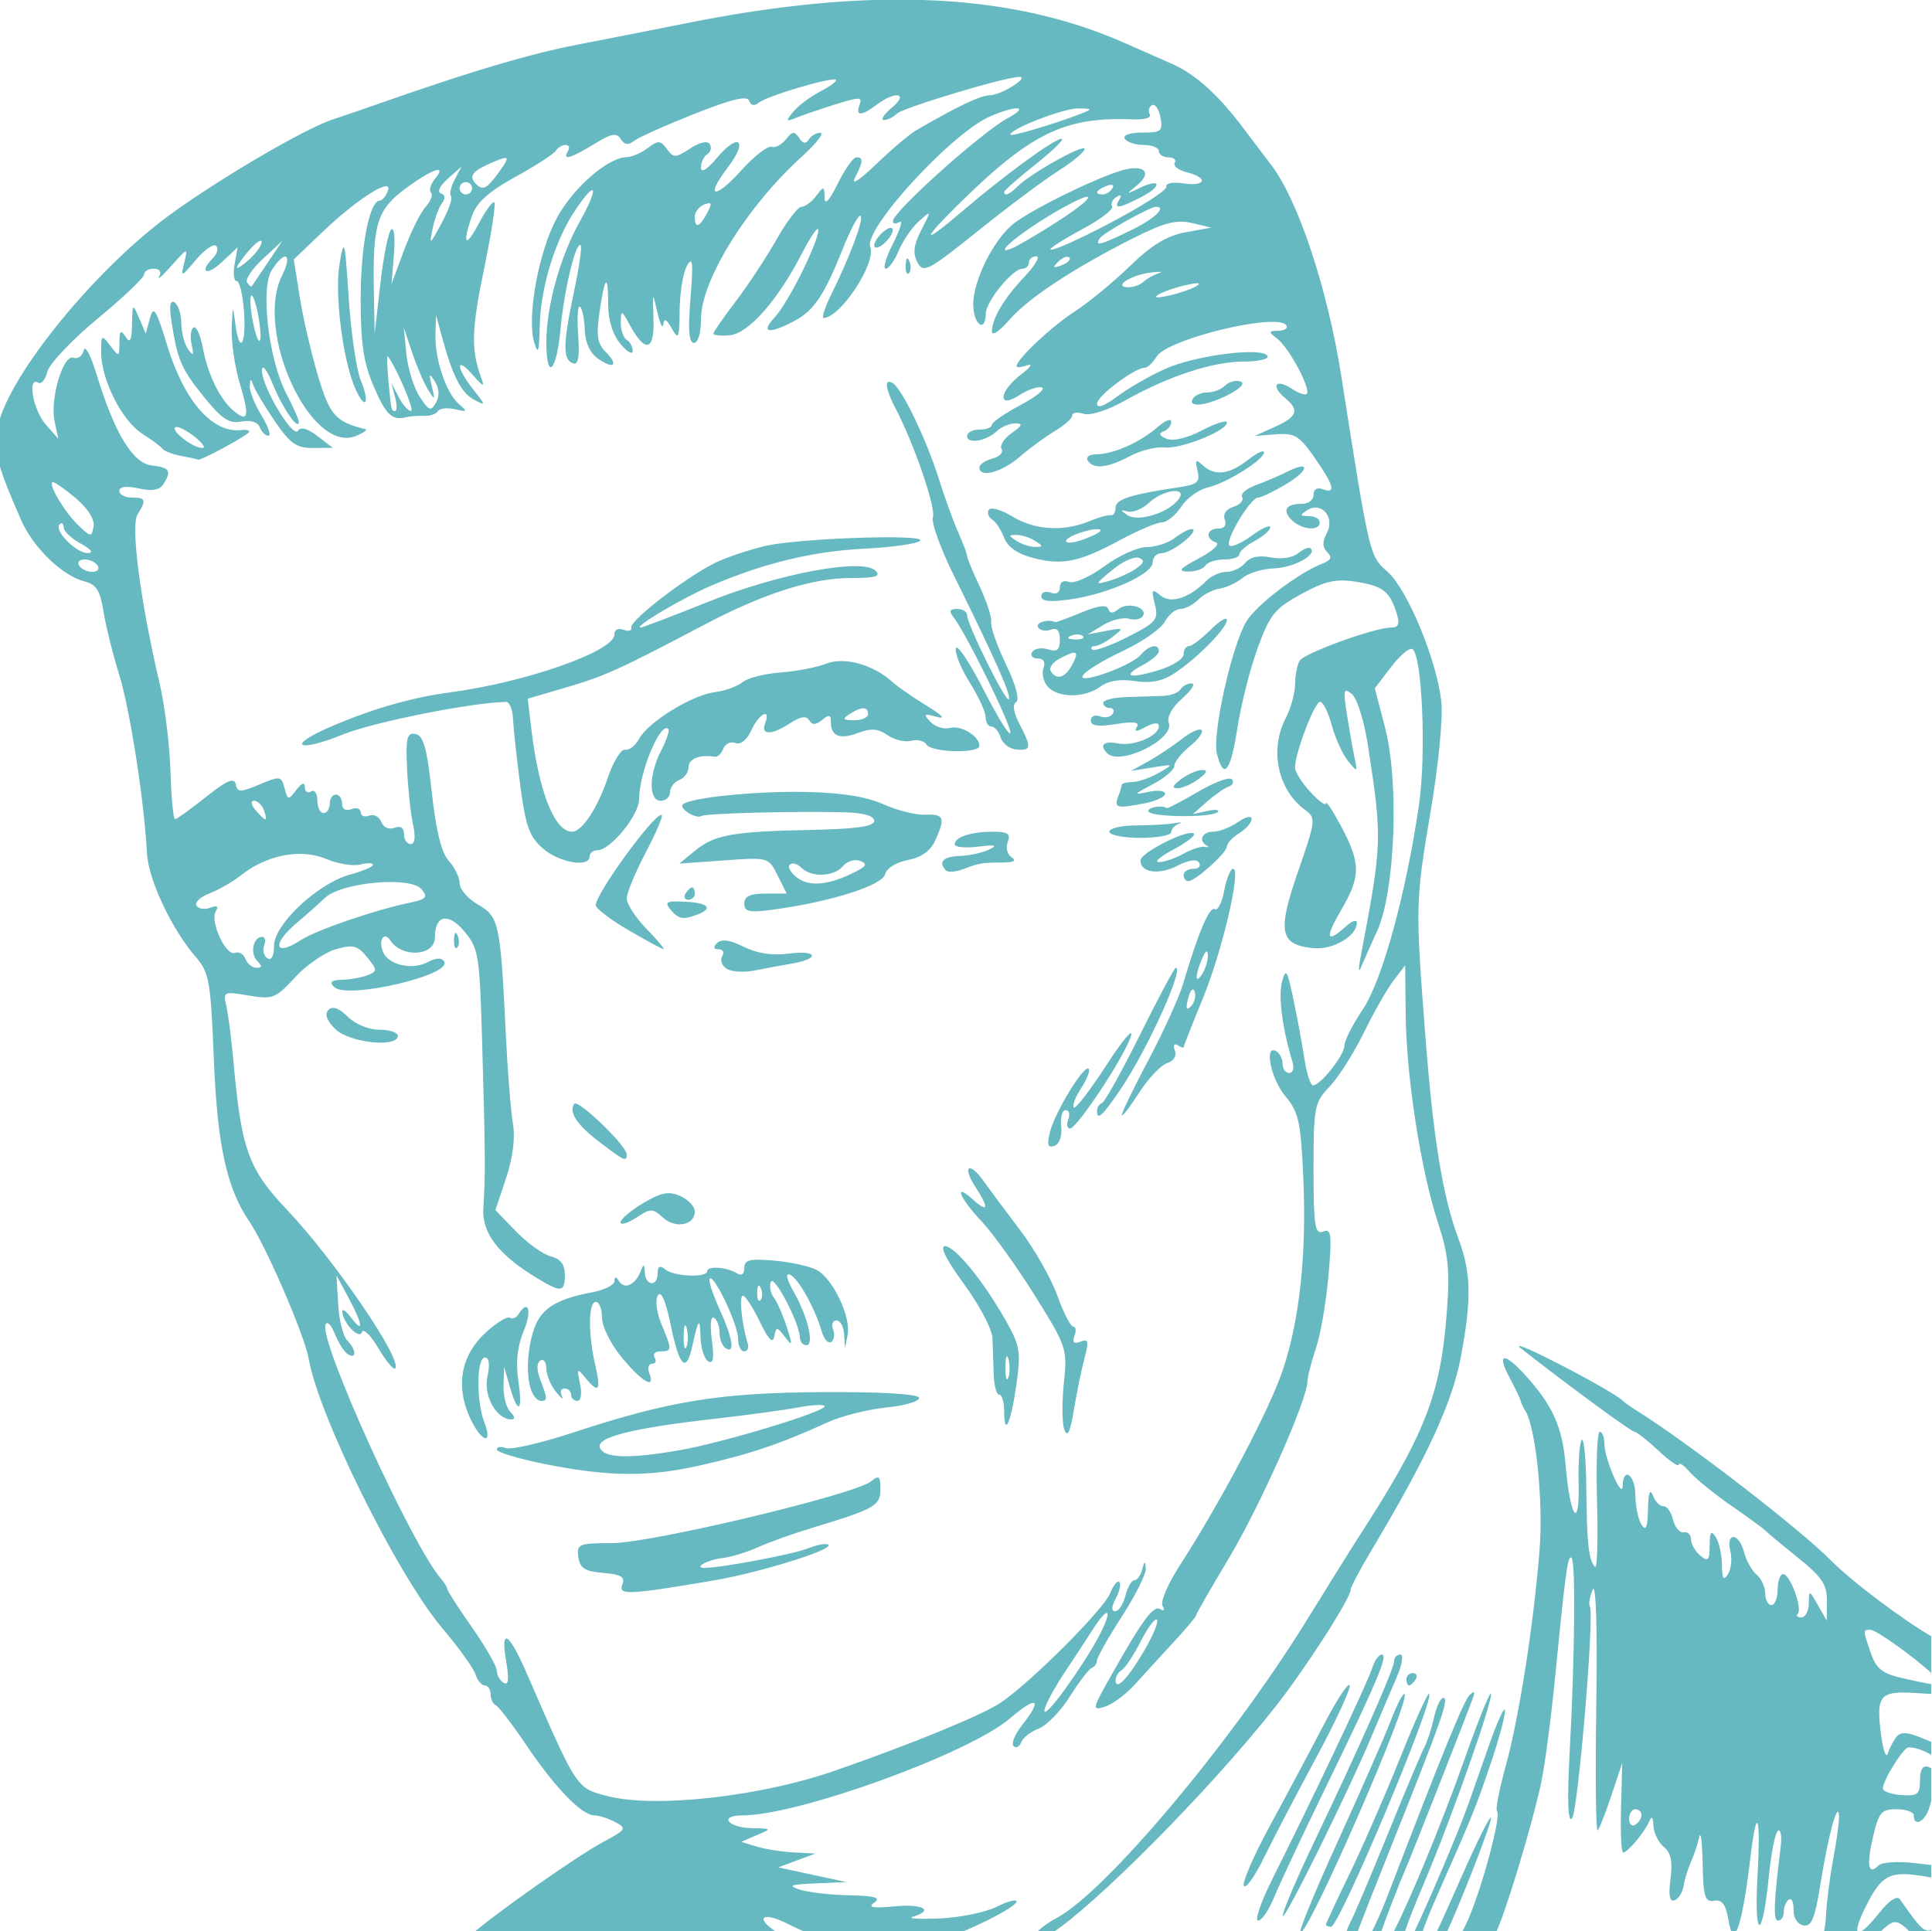 <?xml version="1.0" encoding="UTF-8" standalone="no"?>
<svg xmlns:dc="http://purl.org/dc/elements/1.1/"
   xmlns:cc="http://creativecommons.org/ns#"
   xmlns:rdf="http://www.w3.org/1999/02/22-rdf-syntax-ns#"
   xmlns:svg="http://www.w3.org/2000/svg"
   xmlns="http://www.w3.org/2000/svg"
   xmlns:sodipodi="http://sodipodi.sourceforge.net/DTD/sodipodi-0.dtd"
   xmlns:inkscape="http://www.inkscape.org/namespaces/inkscape" sodipodi:docname="Man in moustache.svg" inkscape:version="1.0 (4035a4fb49, 2020-05-01)" id="svg436" version="1.1" viewBox="0 0 82.742 82.709" height="82.709mm" width="82.742mm">
   <title id="title486">Man in moustache</title>
   <defs id="defs430" />
   <sodipodi:namedview inkscape:window-maximized="1" inkscape:window-y="-9" inkscape:window-x="-9" inkscape:window-height="1001" inkscape:window-width="1920" fit-margin-bottom="0" fit-margin-right="0" fit-margin-left="0" fit-margin-top="0" showgrid="false" inkscape:document-rotation="0" inkscape:current-layer="layer1" inkscape:document-units="mm" inkscape:cy="154.54698" inkscape:cx="435.77437" inkscape:zoom="1.4522885" inkscape:pageshadow="2" inkscape:pageopacity="0.0" borderopacity="1.0" bordercolor="#666666" pagecolor="#ffffff" id="base" />
   <g transform="translate(102.839,11.111)" id="layer1" inkscape:groupmode="layer" inkscape:label="Lager 1">
      <path transform="scale(0.265)" d="m -241.955,-41.992 c -10.563,-0.071 -22.257,1.214 -35.33,3.844 -3.85,0.774 -11.819,2.342 -17.707,3.484 -13.304,2.558 -31.542,9.52 -39.293,12.041 -4.533,1.484 -18.34,9.568 -26.369,15.438 -12.531,9.161 -26.828,27.003 -27.871,34.783 -0.503,3.749 0.055,5.844 3.873,14.543 1.976,4.503 6.673,9.022 10.33,9.939 1.794,0.45 2.453,1.508 2.961,4.75 0.359,2.294 1.493,6.87 2.518,10.17 1.774,5.712 4.067,20.404 4.527,29 0.229,4.268 3.98,12.236 7.879,16.742 2.177,2.516 2.417,3.878 2.924,16.5 0.56,13.957 2.078,20.901 5.736,26.258 2.657,3.89 8.928,18.377 9.578,22.127 1.614,9.302 14.348,35.017 21.572,43.561 2.66,3.146 5.093,6.528 5.406,7.516 0.314,0.988 0.991,1.797 1.504,1.797 0.513,0 0.932,0.637 0.932,1.416 0,0.779 0.37,1.567 0.82,1.75 0.451,0.183 2.712,3.14 5.025,6.568 4.631,6.863 8.916,11.266 10.961,11.266 0.729,0 2.233,0.486 3.344,1.08 1.888,1.011 1.772,1.214 -1.814,3.131 -4.384,2.343 -17.538,11.621 -21.264,14.896 h 49.377 c -0.193,-0.176 -0.389,-0.353 -0.621,-0.516 -2.036,-1.426 -2.13,-2.247 -0.969,-2.17 0.697,0.046 1.846,0.415 3.299,1.172 0.87,0.453 2.076,0.995 3.33,1.514 h 23.98 c 3.88,-1.501 9.531,-4.419 9.531,-5.193 0,-0.419 -1.463,-0.028 -3.25,0.865 -1.788,0.894 -5.95,1.738 -9.25,1.877 -3.3,0.139 -5.212,0.015 -4.25,-0.275 3.518,-1.06 1.622,-2.122 -3,-1.682 -3.53,0.337 -4.365,0.181 -3.25,-0.607 1.138,-0.805 0.173,-1.088 -4,-1.176 -3.025,-0.063 -6.625,-0.476 -8,-0.916 -2.042,-0.654 -1.584,-0.839 2.5,-1.012 l 5,-0.213 -5.5,-1.189 -5.5,-1.188 3,-1.121 3,-1.119 -3.5,-0.178 c -1.925,-0.098 -4.625,-0.525 -6,-0.945 l -2.5,-0.764 2.5,-1.072 c 2.483,-1.065 2.478,-1.072 -0.691,-1.135 -3.975,-0.079 -5.528,-2.062 -1.617,-2.066 9.092,-0.008 36.599,-9.988 43.27,-15.697 4.371,-3.741 5.316,-3.193 1.926,1.117 -1.163,1.478 -1.776,3.001 -1.363,3.385 0.413,0.384 0.961,0.106 1.219,-0.617 0.257,-0.723 1.529,-1.718 2.826,-2.211 1.297,-0.493 3.565,-2.827 5.043,-5.186 1.478,-2.359 3.069,-4.438 3.537,-4.621 0.468,-0.183 0.852,-0.731 0.852,-1.217 0,-0.486 1.8,-3.668 4,-7.072 2.2,-3.404 3.949,-6.906 3.885,-7.783 -0.094,-1.296 -0.203,-1.268 -0.574,0.154 -0.252,0.963 -0.825,1.75 -1.275,1.75 -0.45,0 -1.1,1.125 -1.445,2.5 -0.345,1.375 -1.086,2.5 -1.645,2.5 -0.656,0 -0.621,-0.739 0.1,-2.086 0.614,-1.147 0.869,-2.334 0.564,-2.639 -0.304,-0.304 -0.978,0.522 -1.496,1.836 -1.021,2.59 -12.738,14.31 -17.641,17.646 -2.923,1.989 -14.54,6.755 -26.973,11.062 -11.953,4.142 -28.898,6.031 -36.533,4.074 -5.131,-1.315 -4.935,-1.017 -13.061,-19.709 -2.956,-6.8 -4.336,-7.686 -3.406,-2.186 0.509,3.015 0.396,4.054 -0.391,3.568 -0.61,-0.377 -1.109,-1.26 -1.109,-1.961 0,-0.701 -1.8,-3.846 -4,-6.986 -2.2,-3.141 -4,-5.933 -4,-6.207 0,-0.274 -0.47,-1.041 -1.045,-1.705 -4.757,-5.498 -19.657,-38.288 -18.639,-41.018 0.244,-0.655 0.92,0.002 1.502,1.461 0.582,1.459 1.535,2.95 2.119,3.311 1.438,0.889 1.351,-0.774 -0.117,-2.242 -0.649,-0.649 -1.304,-3.282 -1.455,-5.852 l -0.275,-4.67 1.955,3.646 c 2.293,4.279 2.518,5.982 0.424,3.213 -0.807,-1.068 -1.456,-1.518 -1.438,-1 0.061,1.802 2.743,4.618 3.172,3.33 0.223,-0.669 1.413,0.49 2.643,2.574 1.23,2.084 2.458,3.567 2.73,3.295 1.283,-1.283 -9.856,-17.617 -17.502,-25.664 -6.169,-6.493 -7.349,-9.732 -8.596,-23.594 -0.346,-3.85 -0.883,-8.063 -1.191,-9.361 -0.539,-2.271 -0.399,-2.333 3.607,-1.656 3.896,0.658 4.379,0.47 7.479,-2.914 1.823,-1.99 4.789,-4.04 6.59,-4.557 2.816,-0.808 3.526,-0.631 5.074,1.273 1.663,2.045 1.675,2.267 0.133,2.895 -0.918,0.374 -2.774,0.711 -4.121,0.75 -1.809,0.052 -2.156,0.364 -1.328,1.191 2.032,2.032 19.132,-1.932 17.779,-4.121 -0.411,-0.665 -1.309,-0.638 -2.654,0.082 -2.557,1.369 -6.427,0.454 -7.26,-1.717 -0.741,-1.93 0.201,-3.292 1.219,-1.764 1.913,2.871 7.195,2.499 7.195,-0.508 0,-3.614 2.149,-4.07 4.729,-1.004 2.345,2.787 2.498,3.743 2.912,18.176 0.515,17.957 0.539,21.48 0.186,26.484 -0.288,4.071 2.34,7.553 8.576,11.355 4.016,2.449 4.598,2.386 4.598,-0.496 0,-1.651 -0.702,-2.568 -2.266,-2.961 -1.246,-0.313 -3.77,-2.122 -5.609,-4.02 l -3.346,-3.451 1.725,-5.191 c 1.101,-3.318 1.498,-6.506 1.098,-8.838 -0.345,-2.006 -0.866,-8.598 -1.158,-14.648 -0.855,-17.708 -1.082,-18.764 -4.469,-20.703 -1.636,-0.937 -2.975,-2.477 -2.975,-3.422 0,-0.945 -0.787,-2.581 -1.75,-3.637 -1.189,-1.304 -2.07,-4.851 -2.75,-11.068 -0.782,-7.153 -1.357,-9.216 -2.633,-9.459 -1.381,-0.263 -1.591,0.587 -1.373,5.537 0.142,3.216 0.574,7.289 0.961,9.051 0.452,2.06 0.317,3.201 -0.377,3.201 -0.594,0 -1.078,-0.724 -1.078,-1.607 0,-1.035 -0.548,-1.396 -1.539,-1.016 -0.889,0.341 -1.787,-0.061 -2.129,-0.951 -0.325,-0.847 -1.207,-1.303 -1.961,-1.014 -0.754,0.289 -1.371,0.041 -1.371,-0.551 0,-0.592 -0.675,-0.817 -1.5,-0.5 -0.914,0.351 -1.5,0.002 -1.5,-0.893 0,-0.808 -0.45,-1.469 -1,-1.469 -0.55,0 -1,0.675 -1,1.5 0,0.825 -0.45,1.5 -1,1.5 -0.55,0 -1,-0.926 -1,-2.059 0,-1.132 -0.45,-1.781 -1,-1.441 -0.55,0.34 -1.012,0.029 -1.031,-0.691 -0.021,-0.861 -0.494,-0.702 -1.379,0.465 -1.271,1.675 -1.375,1.659 -1.887,-0.297 -0.514,-1.965 -0.721,-1.997 -4.064,-0.6 -3.126,1.306 -3.556,1.302 -3.83,-0.043 -0.233,-1.145 -1.41,-0.641 -4.809,2.064 -2.475,1.97 -4.725,3.587 -5,3.592 -0.275,0.005 -0.605,-3.48 -0.734,-7.742 -0.129,-4.262 -0.922,-10.673 -1.764,-14.248 -3.086,-13.116 -4.697,-25.405 -3.57,-27.236 1.48,-2.406 1.36,-2.764 -0.932,-2.764 -1.1,0 -2,-0.484 -2,-1.078 0,-0.689 1.131,-0.832 3.125,-0.395 2.159,0.474 3.39,0.267 3.984,-0.67 1.38,-2.177 1.058,-2.705 -1.854,-3.041 -3.096,-0.357 -6.029,-5.206 -8.961,-14.816 -0.923,-3.025 -1.844,-4.737 -2.049,-3.805 -0.204,0.932 -0.942,1.476 -1.639,1.209 -1.682,-0.646 -3.852,6.648 -3.066,10.309 L -378.646,29 -380.717,26.639 c -2.007,-2.289 -2.976,-7.818 -1.176,-6.705 0.491,0.304 1.159,-0.502 1.482,-1.791 0.323,-1.289 3.97,-5.142 8.105,-8.562 4.135,-3.421 7.52,-6.637 7.52,-7.148 0,-0.512 0.701,-0.932 1.559,-0.932 0.937,0 1.293,0.499 0.891,1.25 -0.368,0.687 0.528,-0.1 1.99,-1.75 2.61,-2.944 2.649,-2.954 2.061,-0.5 -0.588,2.455 -0.553,2.446 1.906,-0.461 1.378,-1.629 2.832,-2.633 3.232,-2.232 0.4,0.4 0.196,1.259 -0.455,1.91 -2.383,2.383 -1.105,3.058 1.377,0.727 l 2.562,-2.408 -0.496,2.732 C -350.431,2.27 -350.277,3.5 -349.816,3.5 c 0.461,0 0.993,2.25 1.184,5 0.382,5.506 -0.786,6.935 -1.43,1.75 -0.364,-2.931 -0.418,-2.848 -0.562,0.842 -0.088,2.25 0.498,6.279 1.303,8.953 1.616,5.369 1.38,6.4 -1.006,4.42 -2.203,-1.828 -4.158,-5.846 -4.982,-10.24 -0.382,-2.039 -1.052,-3.486 -1.49,-3.215 -0.438,0.271 -0.576,1.505 -0.305,2.742 0.396,1.807 0.283,1.953 -0.578,0.748 -0.589,-0.825 -1.078,-2.711 -1.086,-4.191 -0.008,-1.48 -0.502,-2.991 -1.096,-3.357 -0.737,-0.455 -0.888,0.556 -0.477,3.191 0.961,6.157 1.591,7.6 5.318,12.197 2.805,3.459 4.013,4.245 5.957,3.873 1.502,-0.287 2.641,0.062 2.967,0.91 0.29,0.757 0.923,1.377 1.406,1.377 0.483,0 -0.014,-1.463 -1.104,-3.25 -1.09,-1.788 -1.948,-3.925 -1.906,-4.75 0.067,-1.333 0.138,-1.333 0.645,0 0.313,0.825 1.874,3.413 3.469,5.75 2.406,3.526 3.445,4.247 6.102,4.229 l 3.203,-0.023 -2.484,-1.908 c -1.601,-1.23 -2.715,-1.533 -3.135,-0.854 -0.821,1.328 -5.901,-7.202 -5.826,-9.781 0.031,-1.07 0.812,-0.053 1.771,2.309 1.569,3.863 4.174,7.613 4.174,6.01 0,-0.368 -0.908,-2.413 -2.02,-4.545 -2.852,-5.472 -4.211,-16.981 -2.352,-19.936 2.127,-3.381 3.444,-2.705 1.668,0.855 -4.495,9.011 4.612,28.869 11.898,25.945 1.267,-0.508 1.967,-1.008 1.555,-1.111 -4.862,-1.221 -5.756,-2.242 -7.695,-8.791 C -337.813,14.992 -339.125,9.3 -339.645,6 l -0.945,-6 4.711,-4.5 c 5.621,-5.369 11.411,-8.989 10.475,-6.549 -0.327,0.852 -0.906,1.549 -1.287,1.549 -1.662,0 -3.094,7.354 -3.094,15.887 0,7.206 0.468,10.33 2.123,14.178 1.998,4.643 2.975,5.536 5.377,4.912 0.55,-0.143 1.779,-0.224 2.73,-0.182 0.952,0.043 1.964,-0.3 2.25,-0.764 0.286,-0.463 1.533,-0.605 2.77,-0.312 2.01,0.475 2.077,0.385 0.627,-0.844 -2.055,-1.742 -3.904,-7.247 -3.787,-11.273 L -317.605,9 l 0.951,3.5 c 1.714,6.315 3.113,9.06 5.18,10.166 1.96,1.049 1.954,0.988 -0.139,-1.672 -2.777,-3.53 -2.849,-5.484 -0.088,-2.355 1.806,2.046 1.986,2.094 1.357,0.361 -1.621,-4.471 -1.528,-7.663 0.506,-17.477 1.171,-5.653 1.918,-10.49 1.662,-10.746 -0.256,-0.256 -1.379,1.264 -2.494,3.379 -2.183,4.138 -2.752,3.468 -1.094,-1.287 0.726,-2.081 2.745,-3.879 6.973,-6.203 3.274,-1.8 6.217,-3.698 6.539,-4.219 0.322,-0.521 1.034,-0.947 1.584,-0.947 0.55,0 0.723,0.45 0.383,1 -0.971,1.572 0.467,1.182 4.232,-1.145 2.774,-1.715 3.636,-1.878 4.293,-0.814 0.58,0.939 1.212,1.03 2.148,0.307 0.729,-0.564 5.123,-2.533 9.764,-4.375 5.999,-2.381 8.554,-2.993 8.846,-2.119 0.261,0.783 0.83,0.897 1.564,0.312 1.391,-1.108 11.923,-4.23 12.459,-3.693 0.209,0.209 -0.934,1.059 -2.537,1.889 -1.604,0.829 -3.559,2.296 -4.344,3.26 -1.289,1.584 -1.232,1.675 0.574,0.945 1.1,-0.444 3.957,-1.419 6.35,-2.168 3.808,-1.192 4.279,-1.178 3.781,0.119 -0.715,1.863 0.306,1.845 2.811,-0.049 3.008,-2.275 5.204,-1.823 2.418,0.498 -1.299,1.082 -1.888,1.982 -1.311,2 0.578,0.018 1.525,-0.441 2.105,-1.021 0.96,-0.96 17.544,-5.945 19.779,-5.945 1.757,0 -2.916,2.937 -4.725,2.969 -1.571,0.028 -5.188,1.746 -11.949,5.676 -1.083,0.629 -4.001,3.104 -6.484,5.5 -2.659,2.565 -4.056,3.458 -3.396,2.172 1.354,-2.641 1.4,-3.316 0.225,-3.316 -0.493,0 -1.841,1.912 -2.998,4.25 -1.389,2.807 -2.114,3.571 -2.137,2.25 -0.031,-1.875 -0.116,-1.891 -1.361,-0.25 -0.731,0.962 -1.799,1.75 -2.373,1.75 -0.574,0 -2.378,2.362 -4.008,5.25 -1.63,2.887 -4.596,7.393 -6.594,10.01 -1.998,2.617 -3.633,4.974 -3.633,5.238 0,0.264 1.178,0.383 2.619,0.264 3.035,-0.251 7.789,-5.633 11.715,-13.262 1.415,-2.75 2.593,-4.45 2.619,-3.777 0.073,1.911 -4.847,11.787 -7.049,14.15 -2.297,2.466 -1.02,2.754 2.996,0.678 3.336,-1.725 4.955,-4.105 8.047,-11.836 1.273,-3.182 2.551,-5.549 2.84,-5.26 0.551,0.551 -1.643,6.43 -4.775,12.795 -1.015,2.062 -1.547,3.736 -1.18,3.719 2.776,-0.132 8.517,-8.897 7.523,-11.486 -1.102,-2.872 13.175,-18.429 19.361,-21.096 4.362,-1.88 6.486,-1.688 2.887,0.262 -4.276,2.316 -18.558,15.115 -18.588,16.66 -0.009,0.445 0.466,0.511 1.057,0.146 0.591,-0.365 0.132,1.184 -1.02,3.441 -1.151,2.258 -1.69,4.104 -1.195,4.104 0.494,0 1.444,-1.317 2.111,-2.928 0.667,-1.61 2.135,-3.748 3.26,-4.75 2.045,-1.822 2.044,-1.821 0.377,1.438 -1.247,2.438 -1.405,3.75 -0.625,5.207 0.966,1.804 1.686,1.431 9.781,-5.07 4.806,-3.86 10.65,-8.228 12.986,-9.707 2.337,-1.479 4.249,-3.07 4.25,-3.535 0.002,-0.928 -8.705,3.926 -10.82,6.031 -1.327,1.321 -2.178,1.673 -2.178,0.9 0,-0.228 2.309,-2.253 5.131,-4.5 2.822,-2.247 4.689,-4.086 4.152,-4.086 -1.184,0 -9.28,5.917 -16.207,11.844 -6.232,5.332 -6.591,4.816 -0.705,-1.014 11.814,-11.701 17.375,-14.433 28.439,-13.963 1.832,0.078 3.054,-0.276 2.734,-0.793 -0.318,-0.514 -0.172,-1.188 0.324,-1.494 0.496,-0.307 1.115,0.563 1.377,1.932 0.432,2.259 0.16,2.488 -2.945,2.488 -2.026,0 -3.167,0.408 -2.801,1 0.34,0.55 1.716,1 3.059,1 1.343,0 2.441,0.45 2.441,1 0,0.55 0.701,1 1.559,1 0.858,0 1.31,0.403 1.006,0.895 -0.304,0.491 0.57,1.173 1.941,1.518 3.539,0.888 3.1,2.33 -0.547,1.795 -1.718,-0.252 -2.914,-0.019 -2.75,0.535 0.159,0.539 -4.113,3.275 -9.496,6.082 -9.827,5.124 -12.962,5.612 -3.713,0.578 2.717,-1.479 4.721,-3.043 4.453,-3.477 -0.268,-0.433 0.04,-1.114 0.684,-1.512 0.731,-0.452 0.905,-0.289 0.459,0.432 -0.963,1.558 -0.074,1.452 3.547,-0.42 3.503,-1.811 3.217,-3.165 -0.307,-1.451 -2.165,1.053 -2.201,1.026 -0.486,-0.354 2.77,-2.229 1.259,-3.637 -2.605,-2.43 -4.647,1.452 -14.867,6.545 -17.406,8.674 -3.153,2.643 -6.338,9.112 -6.338,12.871 0,3.294 1.973,4.764 2.031,1.514 0.036,-1.988 4.332,-7.25 5.92,-7.25 0.576,0 1.049,-0.45 1.049,-1 0,-0.55 0.537,-1 1.195,-1 0.658,0 -0.187,1.462 -1.879,3.25 -3.359,3.548 -5.333,6.88 -5.291,8.934 0.015,0.724 1.252,-0.108 2.75,-1.85 3.016,-3.507 10.408,-8.392 20.064,-13.258 5.034,-2.537 6.991,-3.043 9.5,-2.457 l 3.16,0.738 -4.164,0.754 c -3.03,0.549 -5.479,2.034 -9,5.455 -2.661,2.585 -6.676,5.888 -8.924,7.34 -3.747,2.42 -9.412,7.746 -9.412,8.848 0,0.254 0.788,0.187 1.75,-0.148 0.963,-0.335 0.512,0.329 -1,1.477 -3.641,2.762 -3.891,5.712 -0.283,3.348 1.357,-0.889 2.991,-1.443 3.629,-1.23 0.638,0.213 -0.923,1.491 -3.469,2.842 -2.546,1.35 -4.627,2.794 -4.627,3.207 0,0.413 -0.9,0.752 -2,0.752 -1.1,0 -2,0.471 -2,1.045 0,1.341 3.104,0.829 4.82,-0.795 0.727,-0.688 2.065,-1.25 2.973,-1.25 1.285,0 1.155,0.348 -0.588,1.568 -1.232,0.863 -1.96,2.019 -1.621,2.568 0.34,0.549 -0.329,1.245 -1.484,1.547 -1.155,0.302 -2.1,0.948 -2.1,1.434 0,1.759 3.567,0.823 6.5,-1.705 1.65,-1.422 4.238,-3.319 5.75,-4.215 1.512,-0.896 2.75,-2.012 2.75,-2.48 0,-0.468 0.828,-0.587 1.842,-0.266 1.078,0.342 3.878,-0.56 6.75,-2.174 7.011,-3.939 14.153,-6.277 19.178,-6.277 2.391,0 4.093,-0.41 3.783,-0.912 -0.906,-1.466 -11.626,-0.102 -16.541,2.105 -2.482,1.115 -5.974,3.124 -7.762,4.467 -2.074,1.558 -3.246,1.971 -3.238,1.141 0.012,-1.236 6.096,-5.801 7.732,-5.801 0.425,0 1.283,-0.814 1.904,-1.809 1.796,-2.875 19.636,-7.158 20.951,-5.029 0.285,0.461 -0.296,0.852 -1.291,0.869 -1.63,0.029 -1.651,0.153 -0.213,1.25 1.727,1.318 4.904,6.951 4.904,8.693 0,0.613 -1.072,0.369 -2.5,-0.566 -2.683,-1.758 -3.49,-0.474 -1,1.592 2.252,1.869 1.839,2.943 -1.75,4.561 l -3.25,1.465 3.43,-0.262 c 2.999,-0.23 3.781,0.24 6.217,3.736 3.153,4.526 3.535,5.976 1.354,5.139 -0.914,-0.351 -1.5,-0.002 -1.5,0.893 0,0.808 -0.826,1.469 -1.834,1.469 -2.626,0 -3.287,1.023 -1.691,2.619 1.6,1.6 4.525,1.846 4.525,0.381 0,-0.55 -0.787,-1.008 -1.75,-1.016 -1.492,-0.013 -1.529,-0.154 -0.25,-0.963 2.286,-1.446 4.504,1.169 3.145,3.709 -0.747,1.396 -0.728,2.288 0.068,3.084 0.827,0.827 0.619,1.312 -0.797,1.855 -3.816,1.464 -10.65,6.665 -12.266,9.334 -2.358,3.896 -5.56,18.232 -4.773,21.367 1.1,4.384 2.211,2.986 3.32,-4.178 0.58,-3.744 2.053,-9.546 3.273,-12.893 1.969,-5.4 2.762,-6.382 7.051,-8.717 3.906,-2.126 5.612,-2.506 8.887,-1.982 4.32,0.691 5.441,1.573 6.537,5.148 0.516,1.683 0.286,2.25 -0.91,2.25 -2.642,0 -13.979,4.104 -14.77,5.346 -0.404,0.635 -0.742,2.341 -0.75,3.791 -0.008,1.45 -0.688,3.925 -1.51,5.5 -2.66,5.1 -1.293,11.605 3.117,14.83 1.787,1.306 1.746,1.67 -1.125,9.953 -3.386,9.768 -2.972,11.865 2.445,12.4 3.19,0.315 7.057,-1.949 7.057,-4.131 0,-0.55 -0.824,-0.254 -1.83,0.656 -3.109,2.814 -3.366,1.844 -0.713,-2.684 3.175,-5.418 3.183,-7.551 0.043,-13.449 -1.375,-2.583 -2.5,-4.297 -2.5,-3.809 0,0.488 -1.125,-0.325 -2.5,-1.809 -1.375,-1.484 -2.5,-3.27 -2.5,-3.969 0,-2.314 3.172,-10.627 4.055,-10.627 0.477,0 1.325,1.702 1.885,3.781 0.56,2.079 1.734,4.667 2.607,5.75 1.543,1.913 1.574,1.898 1.068,-0.531 -0.286,-1.375 -0.841,-4.525 -1.232,-7 -0.626,-3.959 -0.527,-4.349 0.812,-3.244 0.86,0.709 2.004,4.411 2.627,8.5 2.299,15.088 2.284,15.509 -1.264,34.244 -0.313,1.65 -0.284,2.325 0.064,1.5 0.349,-0.825 1.554,-3.525 2.676,-6 2.883,-6.358 3.557,-24.02 1.254,-32.84 l -1.654,-6.338 2.615,-3.43 c 1.439,-1.886 2.996,-3.196 3.461,-2.908 1.573,0.972 2.258,16.873 1.078,25.053 -2.074,14.379 -5.953,28.526 -9.102,33.191 -1.623,2.405 -2.951,5.021 -2.951,5.814 0,1.544 -3.876,6.457 -5.094,6.457 -0.402,0 -1.022,-1.913 -1.377,-4.25 -0.355,-2.337 -1.16,-6.69 -1.787,-9.674 -1.004,-4.777 -1.223,-5.111 -1.844,-2.791 -0.62,2.318 0.071,7.571 1.705,12.965 0.292,0.963 0.05,1.75 -0.537,1.75 -0.587,0 -1.066,-0.649 -1.066,-1.441 0,-0.793 -0.45,-1.719 -1,-2.059 -2.051,-1.268 -0.918,4.447 1.438,7.246 2.136,2.538 2.495,4.131 2.891,12.826 0.573,12.586 -0.534,23.147 -3.297,31.428 -2.125,6.369 -10.015,21.328 -16.75,31.754 -1.867,2.89 -3.075,5.772 -2.684,6.404 0.413,0.668 0.273,0.881 -0.334,0.506 -1.122,-0.694 -2.761,1.503 -7.936,10.646 -3.117,5.508 -3.173,5.776 -1.059,5.119 1.227,-0.381 3.393,-1.98 4.814,-3.555 1.422,-1.575 4.234,-4.647 6.25,-6.826 2.016,-2.179 3.666,-4.139 3.666,-4.355 0,-0.216 2.398,-4.398 5.33,-9.293 5.023,-8.388 12.653,-25.553 12.684,-28.539 0.008,-0.748 0.626,-3.161 1.373,-5.361 0.747,-2.2 1.658,-7.481 2.025,-11.734 0.581,-6.724 0.466,-7.656 -0.873,-7.143 -1.327,0.509 -1.539,-0.878 -1.539,-10.059 0,-10.094 0.135,-10.792 2.588,-13.357 1.424,-1.488 3.912,-5.407 5.529,-8.707 1.617,-3.3 3.783,-7.101 4.814,-8.447 l 1.875,-2.449 0.086,7.963 c 0.108,10.056 2.415,25.004 5.16,33.434 1.77,5.434 2.011,7.871 1.471,14.857 -1.03,13.323 -3.55,19.674 -14.523,36.598 -0.825,1.272 -4.522,7.204 -8.215,13.18 -12.104,19.589 -32.33,43.651 -40.301,47.943 -1.687,0.909 -2.888,1.858 -3.365,2.529 h 2.449 c 6.787,-4.261 25.543,-23.031 36.332,-36.758 4.848,-6.167 12.1,-17.466 12.1,-18.85 0,-0.406 1.516,-3.272 3.369,-6.369 8.88,-14.836 13.037,-23.813 14.416,-31.131 1.776,-9.429 1.699,-13.653 -0.346,-19.146 -2.568,-6.898 -4.083,-16.173 -5.369,-32.854 -1.627,-21.102 -1.613,-21.727 0.889,-36.5 1.244,-7.347 1.979,-14.987 1.689,-17.568 -0.751,-6.703 -5.456,-18.057 -8.674,-20.932 -2.96,-2.644 -2.872,-2.271 -7.51,-31.75 -2.208,-14.037 -6.928,-28.253 -11.285,-33.99 -1.988,-2.618 -3.952,-5.21 -4.363,-5.76 -4.178,-5.585 -7.84,-8.905 -11.703,-10.609 -2.538,-1.119 -5.963,-2.632 -7.613,-3.363 -10.376,-4.597 -22.089,-6.929 -35.67,-7.02 z m 28.17,17.582 c 2.252,0.041 2.301,0.122 0.5,0.826 -4.287,1.675 -11.5,3.816 -11.5,3.412 0,-0.942 8.667,-4.281 11,-4.238 z m -41.691,3.951 c -0.655,-0.023 -1.499,0.458 -1.875,1.066 -0.477,0.772 -0.954,0.697 -1.578,-0.25 -0.738,-1.119 -1.109,-1.079 -2.125,0.23 -0.677,0.873 -1.726,1.421 -2.332,1.217 -0.607,-0.205 -2.779,1.482 -4.828,3.75 -4.398,4.868 -6.013,4.528 -2.205,-0.465 3.316,-4.347 1.742,-5.693 -1.773,-1.516 -1.631,1.938 -2.592,2.518 -2.592,1.562 0,-0.835 0.459,-1.801 1.018,-2.146 0.559,-0.345 0.741,-1.071 0.406,-1.613 -0.369,-0.598 -1.622,-0.322 -3.184,0.701 -2.359,1.546 -2.671,1.551 -3.748,0.078 -1.033,-1.413 -1.407,-1.433 -3.084,-0.164 -1.049,0.794 -2.591,1.459 -3.426,1.477 -3.027,0.063 -8.599,4.915 -11.258,9.799 -2.972,5.461 -4.909,16.101 -3.672,20.178 0.618,2.036 0.796,1.54 0.873,-2.445 0.123,-6.335 2.392,-13.872 5.672,-18.828 3.474,-5.249 4.045,-4.072 0.822,1.693 -3.165,5.662 -5.393,13.645 -5.408,19.385 -0.018,6.503 1.641,5.052 2.287,-2 0.579,-6.316 2.499,-14.286 3.26,-13.525 0.227,0.227 -0.247,3.532 -1.055,7.344 -1.808,8.538 -1.865,11.079 -0.254,11.699 0.927,0.356 1.158,-0.846 0.896,-4.643 -0.194,-2.818 -0.052,-4.833 0.314,-4.477 0.367,0.356 0.709,2.066 0.758,3.801 0.056,1.965 0.857,3.69 2.125,4.578 2.594,1.817 3.416,1.087 1.232,-1.096 -1.302,-1.302 -1.518,-2.669 -0.992,-6.297 0.867,-5.978 1.416,-6.526 1.416,-1.412 0,2.566 0.722,4.922 1.967,6.416 1.082,1.298 1.981,1.825 2,1.17 0.018,-0.655 -0.417,-1.469 -0.967,-1.809 -0.55,-0.34 -0.982,-1.604 -0.959,-2.809 0.038,-2.06 0.125,-2.034 1.469,0.439 2.487,4.577 4.013,4.174 3.812,-1.008 -0.17,-4.41 -0.143,-4.462 0.617,-1.123 0.438,1.925 0.873,2.825 0.965,2 0.118,-1.057 0.525,-0.856 1.381,0.68 1.08,1.939 1.222,1.607 1.27,-3 0.029,-2.849 0.568,-6.08 1.197,-7.18 0.904,-1.579 1.021,-0.475 0.553,5.25 -0.419,5.124 -0.259,7.25 0.551,7.25 0.662,0 1.145,-1.626 1.145,-3.852 0,-6.271 7.44,-18.246 16.34,-26.301 2.289,-2.071 3.624,-3.784 2.969,-3.807 z m -50.904,4.072 c 0.474,0.051 0.036,0.784 -1.107,2.355 -1.9,2.61 -2.549,2.945 -3.629,1.865 -1.189,-1.189 -0.716,-1.991 1.879,-3.174 1.568,-0.715 2.489,-1.087 2.857,-1.047 z M -313.494,-15 l -1.109,2.119 c -0.611,1.165 -0.87,2.361 -0.574,2.656 0.295,0.295 -0.394,2.266 -1.533,4.381 -1.926,3.575 -2.027,3.633 -1.436,0.844 0.35,-1.65 1.044,-3.518 1.541,-4.152 0.56,-0.715 0.479,-1.294 -0.215,-1.525 -0.644,-0.215 -0.176,-1.211 1.104,-2.348 z m -3.727,0.551 c 0.342,0.064 0.189,0.543 -0.584,1.475 -0.696,0.838 -0.976,1.813 -0.621,2.168 0.355,0.355 -0.033,1.393 -0.861,2.309 -0.829,0.916 -2.409,4.103 -3.512,7.082 L -324.803,4 l 0.396,-4.836 c 0.218,-2.66 0.014,-4.457 -0.451,-3.992 -0.465,0.465 -1.255,4.443 -1.756,8.838 L -327.523,12 -327.654,4.875 c -0.196,-10.667 0.529,-12.951 5.193,-16.381 2.73,-2.008 4.671,-3.05 5.24,-2.943 z m 4.436,1.949 c 0.55,0 1,0.45 1,1 0,0.55 -0.45,1 -1,1 -0.55,0 -1,-0.45 -1,-1 0,-0.55 0.45,-1 1,-1 z m 104.418,0.455 c 0.232,0.046 0.273,0.238 0.076,0.557 -0.336,0.544 -1.035,0.988 -1.553,0.988 -1.438,0 -1.121,-0.716 0.611,-1.381 0.222,-0.085 0.415,-0.139 0.572,-0.162 0.118,-0.018 0.216,-0.017 0.293,-0.002 z m -3.967,1.932 c 0.602,0.071 -1.045,1.572 -5.039,4.127 -3.165,2.024 -6.464,3.949 -7.332,4.277 -3,1.134 1.36,-2.512 6.932,-5.797 3.142,-1.853 4.971,-2.663 5.439,-2.607 z m -61.209,1.033 c 0.508,-0.053 0.394,0.394 -0.254,1.604 -1.241,2.318 -1.988,2.537 -1.988,0.584 0,-0.766 0.686,-1.657 1.523,-1.979 0.311,-0.119 0.549,-0.191 0.719,-0.209 z M -201.254,-8.5 c 1.823,0 -0.268,1.96 -4.057,3.801 -4.972,2.416 -5.87,2.647 -5.039,1.303 C -209.823,-4.248 -202.245,-8.5 -201.254,-8.5 Z m -42.785,3.404 c -0.268,-0.043 -0.723,0.162 -1.246,0.596 -0.825,0.685 -1.5,1.696 -1.5,2.246 0,0.558 0.663,0.448 1.5,-0.246 0.825,-0.685 1.5,-1.694 1.5,-2.244 0,-0.209 -0.093,-0.326 -0.254,-0.352 z m -101.904,2.082 c 0.102,0.002 0.158,0.068 0.158,0.205 0,0.549 -0.9,1.813 -2,2.809 -1.1,0.996 -2,1.585 -2,1.309 0,-0.276 0.9,-1.54 2,-2.809 0.825,-0.951 1.537,-1.52 1.842,-1.514 z m 3.5,0.014 -2.348,3.5 c -1.291,1.925 -2.447,3.642 -2.57,3.816 -0.123,0.174 -0.476,-0.093 -0.787,-0.596 -0.311,-0.502 0.846,-2.22 2.57,-3.816 z m 9.881,1.047 c -0.162,0.068 -0.353,1.033 -0.633,2.67 -0.844,4.929 0.553,15.807 2.607,20.316 1.604,3.52 2.33,2.156 0.809,-1.518 -0.695,-1.677 -1.566,-7.655 -1.936,-13.283 -0.389,-5.919 -0.578,-8.298 -0.848,-8.186 z m 116.99,1.527 c 0.13,0.004 0.237,0.042 0.314,0.119 0.308,0.308 -0.248,0.867 -1.234,1.242 -1.425,0.543 -1.539,0.429 -0.559,-0.559 0.509,-0.513 1.09,-0.814 1.479,-0.803 z m -25.848,0.271 c -0.152,-0.023 -0.255,0.342 -0.285,1.07 -0.043,1.054 0.193,1.645 0.525,1.312 0.332,-0.332 0.367,-1.194 0.078,-1.916 -0.12,-0.299 -0.227,-0.453 -0.318,-0.467 z m 40.822,2.164 c 0.266,0.014 0.225,0.088 -0.188,0.217 -0.825,0.257 -1.927,0.874 -2.449,1.371 C -203.757,4.094 -204.861,4.5 -205.686,4.5 c -2.594,0 0.223,-1.93 3.432,-2.352 0.816,-0.107 1.39,-0.153 1.656,-0.139 z m 6.143,1.859 c 0.255,0.039 0.15,0.201 -0.33,0.482 -0.825,0.483 -2.85,1.171 -4.5,1.527 -1.92,0.415 -2.46,0.332 -1.5,-0.23 0.825,-0.483 2.85,-1.171 4.5,-1.527 0.96,-0.208 1.575,-0.291 1.83,-0.252 z m -152.91,1.967 c 0.266,0.14 0.696,1.465 1.025,3.221 0.376,2.007 0.485,3.847 0.24,4.092 -0.244,0.244 -0.752,-1.196 -1.129,-3.203 -0.376,-2.007 -0.485,-3.849 -0.24,-4.094 0.031,-0.031 0.066,-0.036 0.104,-0.016 z m -19.096,1.967 c -0.203,-0.058 -0.232,0.787 -0.275,2.697 -0.059,2.641 -0.317,3.132 -1.049,2 -0.772,-1.194 -0.973,-1.002 -0.984,0.941 -0.015,2.362 -0.064,2.378 -1.484,0.5 -1.396,-1.846 -1.469,-1.794 -1.477,1.059 -0.014,4.38 3.349,11.071 6.611,13.148 1.559,0.993 3.059,2.109 3.334,2.479 0.275,0.37 1.625,0.881 3,1.137 1.375,0.256 2.598,0.525 2.719,0.6 0.392,0.243 8.281,-4.051 8.281,-4.508 0,-0.244 -0.562,-0.371 -1.25,-0.281 -4.629,0.601 -9.247,-4.624 -11.98,-13.557 C -362.839,8.058 -363.266,7.377 -363.84,9.5 l -0.674,2.5 -1.072,-2.5 c -0.455,-1.061 -0.717,-1.652 -0.875,-1.697 z M -322.82,11 l 1.35,4.039 c 0.742,2.221 1.898,4.921 2.566,6 1.119,1.805 1.167,1.762 0.619,-0.539 -0.502,-2.107 -0.423,-2.225 0.502,-0.75 0.702,1.119 0.764,2.347 0.172,3.404 -0.811,1.45 -1.136,1.332 -2.639,-0.961 -0.943,-1.439 -1.907,-4.546 -2.143,-6.904 z m -2.59,4.633 c 1.467,1.946 4.403,8.867 3.762,8.867 -0.457,0 -1.351,-1.012 -1.988,-2.25 l -1.158,-2.25 0.572,2.25 h 0.002 c 0.313,1.238 0.316,2.25 0.004,2.25 -0.635,0 -0.636,5.01e-4 -1.121,-5.367 -0.192,-2.127 -0.225,-3.702 -0.072,-3.5 z m 137.182,4.006 c -0.649,0.008 -1.385,0.291 -1.844,0.75 -0.612,0.612 -1.896,1.111 -2.854,1.111 -0.958,0 -2.02,0.45 -2.359,1 -0.956,1.548 2.25,1.183 5.801,-0.66 1.954,-1.014 2.678,-1.838 1.861,-2.113 -0.184,-0.062 -0.389,-0.09 -0.605,-0.088 z m -56.184,0.141 c -0.683,0.049 -0.288,1.721 1.115,4.391 2.94,5.594 6.536,16.103 5.994,17.516 -0.304,0.793 1.216,5.014 3.377,9.379 6.685,13.502 9.365,19.545 8.883,20.027 -0.509,0.509 -6.742,-12.098 -6.742,-13.637 0,-0.525 -0.729,-0.955 -1.621,-0.955 -1.166,0 -1.342,0.352 -0.621,1.25 1.95,2.431 9.243,17.198 9.242,18.713 -4.9e-4,0.845 -1.913,-2.2 -4.25,-6.768 -2.337,-4.568 -4.389,-7.639 -4.559,-6.824 -0.17,0.815 0.842,3.306 2.25,5.535 1.407,2.23 2.559,4.738 2.559,5.574 0,0.836 0.421,1.52 0.934,1.52 0.513,0 1.188,0.804 1.5,1.787 0.312,0.983 1.466,1.855 2.566,1.938 2.396,0.18 2.454,-0.332 0.465,-4.146 -0.954,-1.829 -1.154,-3.151 -0.533,-3.535 0.597,-0.369 -0.052,-2.787 -1.633,-6.078 -1.444,-3.005 -2.52,-6.069 -2.395,-6.809 0.126,-0.74 -0.702,-3.323 -1.838,-5.74 -1.136,-2.417 -2.066,-4.669 -2.066,-5.004 0,-0.335 -0.635,-2.027 -1.412,-3.76 -0.777,-1.733 -2.189,-5.627 -3.139,-8.652 -1.986,-6.328 -5.937,-14.566 -7.43,-15.488 -0.273,-0.169 -0.489,-0.244 -0.646,-0.232 z m 45.404,6.189 c -0.048,-0.006 -0.101,-0.004 -0.162,0.006 -0.405,0.067 -1.092,0.478 -1.865,1.16 -2.741,2.416 -7.141,4.365 -9.855,4.365 -1.107,0 -1.734,0.45 -1.395,1 0.902,1.459 3.169,1.228 6.801,-0.693 1.76,-0.931 4.275,-1.566 5.588,-1.41 2.6,0.308 10.111,-2.687 10.111,-4.031 0,-0.458 -1.802,0.107 -4.006,1.256 -2.43,1.267 -4.693,1.804 -5.75,1.367 -1.185,-0.49 -1.344,-0.87 -0.494,-1.188 0.688,-0.257 1.25,-0.959 1.25,-1.559 0,-0.169 -0.08,-0.257 -0.223,-0.273 z m -160.607,1.117 c 0.466,-0.055 1.65,0.542 2.846,1.461 1.367,1.05 2.008,1.92 1.426,1.932 -1.445,0.03 -5.062,-2.69 -4.424,-3.328 0.035,-0.035 0.086,-0.057 0.152,-0.064 z m 175.619,3.936 c -0.399,0.021 -1.337,0.551 -2.424,1.406 -3.005,2.364 -5.369,2.63 -7.301,0.822 -1.094,-1.023 -1.242,-0.859 -0.818,0.906 0.443,1.846 -0.005,2.234 -3.113,2.693 -7.68,1.136 -10.133,1.926 -10.133,3.264 0,0.763 -0.338,1.313 -0.75,1.225 -0.412,-0.089 -2.016,0.361 -3.564,1 -4.148,1.711 -8.762,1.412 -12.398,-0.805 -1.768,-1.078 -3.464,-1.556 -3.768,-1.064 -0.304,0.492 -0.068,1.194 0.525,1.561 0.593,0.366 1.471,1.695 1.949,2.953 0.573,1.508 2.17,2.623 4.688,3.273 4.757,1.23 7.414,0.681 14.092,-2.916 2.9,-1.562 5.927,-2.84 6.727,-2.84 0.8,0 2.194,-1.13 3.1,-2.512 0.905,-1.381 2.828,-2.784 4.273,-3.117 3.047,-0.702 9.11,-4.487 9.121,-5.693 9.4e-4,-0.113 -0.072,-0.163 -0.205,-0.156 z m 6.35,2.457 c -0.413,-0.017 -1.206,0.228 -2.391,0.832 -1.237,0.631 -3.513,1.608 -5.059,2.168 -1.546,0.56 -2.55,1.436 -2.234,1.947 0.316,0.511 -0.309,1.212 -1.389,1.555 -1.191,0.378 -1.745,1.192 -1.408,2.07 0.343,0.895 -0.058,1.449 -1.051,1.449 -1.897,0 -2.158,1.648 -0.357,2.258 0.688,0.233 -0.55,1.375 -2.75,2.539 -3.134,1.658 -3.525,2.125 -1.809,2.16 1.205,0.024 2.469,-0.407 2.809,-0.957 0.34,-0.55 1.716,-1 3.059,-1 1.343,0 2.441,-0.373 2.441,-0.83 0,-0.457 1.125,-1.434 2.5,-2.17 1.375,-0.736 2.5,-1.726 2.5,-2.199 0,-0.474 -1.345,0.133 -2.988,1.348 -1.643,1.215 -3.269,1.928 -3.613,1.584 -0.76,-0.76 3.412,-7.732 4.627,-7.732 0.474,0 2.481,-0.955 4.461,-2.123 2.634,-1.554 3.561,-2.862 2.652,-2.898 z m -201.834,2.527 c 0.463,0.118 1.925,1.139 3.529,2.484 2.058,1.725 3.206,3.506 3,4.652 -0.319,1.778 -0.422,1.772 -2.434,-0.143 -2.172,-2.067 -4.813,-6.431 -4.23,-6.988 0.023,-0.022 0.069,-0.023 0.135,-0.006 z m 181.412,1.436 c 0.823,0.04 1.148,0.516 0.348,1.48 -1.791,2.158 -6.525,3.55 -8.17,2.4 -1.165,-0.814 -1.152,-0.908 0.084,-0.572 0.813,0.221 2.361,-0.419 3.439,-1.424 1.363,-1.27 3.241,-1.937 4.299,-1.885 z m -180.008,5.213 c 0.176,0.029 0.291,0.256 0.291,0.646 0,0.624 1.238,1.806 2.75,2.627 1.688,0.916 2.135,1.509 1.156,1.533 -1.87,0.047 -5.531,-3.668 -4.566,-4.633 0.136,-0.136 0.264,-0.191 0.369,-0.174 z m 182.582,0.934 c -0.474,0.021 -1.457,0.479 -2.732,1.443 -1.068,0.808 -3.116,1.469 -4.553,1.469 -1.437,0 -4.508,1.395 -6.826,3.1 -2.318,1.705 -4.882,2.844 -5.697,2.531 -0.885,-0.34 -1.482,0.01 -1.482,0.869 0,0.867 -0.595,1.208 -1.5,0.861 -0.825,-0.317 -1.5,-0.049 -1.5,0.594 0,0.823 1.404,0.966 4.75,0.484 6.151,-0.885 13.25,-4.082 13.25,-5.965 0,-0.811 0.627,-1.475 1.391,-1.475 0.764,0 2.452,-0.885 3.75,-1.967 1.53,-1.275 1.76,-1.972 1.15,-1.945 z m -15.129,0.021 c 0.195,0.015 0.34,0.059 0.418,0.137 0.189,0.189 -0.988,0.848 -2.617,1.463 -1.629,0.615 -2.963,0.755 -2.963,0.312 0,-0.719 3.796,-2.017 5.162,-1.912 z m -13.162,0.922 c 0.825,0 2.175,0.436 3,0.969 1.333,0.862 1.333,0.969 0,0.969 -0.825,0 -2.175,-0.436 -3,-0.969 -1.333,-0.862 -1.333,-0.969 0,-0.969 z m -21.516,0.383 c -6.219,0.038 -15.53,0.597 -18.984,1.379 -2.2,0.498 -5.575,1.587 -7.5,2.42 -4.446,1.923 -14.576,9.596 -14.262,10.803 0.131,0.502 -0.432,0.656 -1.25,0.342 -0.869,-0.333 -1.488,-0.005 -1.488,0.791 0,2.675 -14.294,7.704 -26.5,9.324 -6.239,0.828 -12.586,2.649 -19.291,5.533 -7.345,3.16 -5.527,4.294 2.006,1.252 4.935,-1.993 20.67,-5.129 26.285,-5.238 0.55,-0.011 1.055,1.218 1.121,2.73 0.066,1.512 0.591,6.34 1.166,10.729 0.874,6.673 1.475,8.35 3.684,10.25 2.668,2.295 7.529,3.116 7.529,1.271 0,-0.55 0.565,-1 1.254,-1 2.112,0 6.746,-5.673 6.746,-8.26 0,-4.29 3.458,-12.616 4.717,-11.357 0.237,0.237 -0.277,1.801 -1.143,3.475 -2.026,3.919 -2.065,8.143 -0.074,8.143 0.825,0 1.5,-0.626 1.5,-1.393 0,-0.766 0.675,-1.652 1.5,-1.969 0.825,-0.317 1.5,-1.265 1.5,-2.107 0,-1.339 1.832,-2.042 4.277,-1.641 0.428,0.07 1.029,-0.523 1.334,-1.318 0.305,-0.795 1.183,-1.204 1.949,-0.91 0.845,0.324 1.861,-0.49 2.578,-2.064 1.24,-2.721 3.221,-3.7 2.223,-1.098 -0.744,1.939 1.077,1.914 4.082,-0.055 1.655,-1.084 2.577,-1.221 3.053,-0.451 0.492,0.796 1.076,0.777 2.094,-0.068 1.112,-0.923 1.41,-0.84 1.41,0.393 0,2.279 1.474,2.833 4.492,1.686 1.986,-0.755 3.163,-0.658 4.648,0.383 1.094,0.766 2.81,1.178 3.812,0.916 1.002,-0.262 2.124,0.013 2.494,0.611 0.797,1.29 8.553,1.48 8.553,0.209 0,-1.581 -2.95,-3.369 -4.773,-2.893 -0.982,0.257 -2.399,-0.19 -3.15,-0.994 -1.18,-1.263 -1.04,-1.373 1.029,-0.801 1.504,0.416 0.907,-0.247 -1.605,-1.779 -2.2,-1.342 -4.694,-3.069 -5.543,-3.84 -3.122,-2.836 -7.777,-4.131 -10.707,-2.977 -1.513,0.596 -4.848,1.237 -7.412,1.426 -2.564,0.188 -5.328,0.896 -6.143,1.572 -0.815,0.676 -2.826,1.401 -4.469,1.609 -3.691,0.467 -10.768,4.83 -12.213,7.529 -0.59,1.103 -1.612,1.896 -2.271,1.764 -0.659,-0.132 -1.931,1.939 -2.826,4.602 -1.634,4.861 -4.156,8.658 -5.75,8.658 -2.81,0 -5.364,-6.415 -6.568,-16.5 l -0.598,-5 6.25,-1.83 c 6.193,-1.814 8.699,-2.952 22.25,-10.105 9.559,-5.047 17.437,-7.564 23.668,-7.564 4.018,0 4.959,-0.273 4.053,-1.18 -2.085,-2.085 -15.611,0.427 -27.078,5.027 -5.694,2.284 -10.593,4.152 -10.887,4.152 -1.308,0 6.735,-4.774 11.406,-6.771 8.603,-3.678 16.427,-5.562 24.838,-5.979 4.4,-0.218 8.409,-0.794 8.908,-1.281 0.426,-0.415 -2.192,-0.578 -5.924,-0.555 z m 68.75,1.707 c -0.412,0.014 -1.083,0.339 -1.713,0.861 -0.896,0.744 -2.727,1.027 -4.436,0.686 -1.921,-0.384 -3.323,-0.087 -4.121,0.875 -0.665,0.802 -2.022,1.457 -3.016,1.457 -0.993,0 -2.41,0.604 -3.148,1.342 -2.921,2.921 -5.829,3.879 -7.529,2.479 -1.419,-1.169 -1.525,-1.009 -0.924,1.406 0.624,2.506 0.266,2.935 -4.434,5.316 -2.812,1.425 -5.368,2.337 -5.68,2.025 -0.312,-0.312 -0.128,-0.568 0.408,-0.568 0.537,0 1.848,-0.682 2.916,-1.516 1.834,-1.432 1.776,-1.484 -1.059,-0.943 l -3,0.574 2.5,-1.514 c 1.375,-0.832 3.25,-1.291 4.166,-1.018 0.916,0.273 1.926,0.077 2.244,-0.438 0.864,-1.397 -2.465,-2.345 -3.939,-1.121 -0.901,0.748 -1.382,0.739 -1.639,-0.029 -0.243,-0.728 -1.682,-0.54 -4.348,0.574 -2.191,0.916 -4.097,1.614 -4.234,1.549 -1.157,-0.546 -3.244,0.083 -2.777,0.838 0.325,0.526 1.253,0.702 2.061,0.393 1.013,-0.389 1.467,0.11 1.467,1.611 0,1.687 -0.429,2.038 -1.916,1.566 -1.054,-0.334 -2.205,-0.141 -2.559,0.432 -0.354,0.572 0.044,1.041 0.885,1.041 0.955,0 1.309,0.57 0.947,1.514 -0.319,0.832 -0.025,2.182 0.654,3 1.574,1.896 6.033,1.914 8.547,0.035 1.27,-0.949 3.193,-1.258 5.562,-0.893 2.544,0.392 4.437,0.024 6.361,-1.236 3.668,-2.403 8.518,-7.319 8.518,-8.633 0,-0.583 -1.187,0.126 -2.637,1.576 -1.45,1.45 -3.025,2.637 -3.5,2.637 -0.475,0 -0.863,0.604 -0.863,1.342 0,0.738 -1.844,1.895 -4.098,2.57 -4.794,1.436 -5.96,0.993 -2.4,-0.912 1.374,-0.735 2.498,-1.711 2.498,-2.168 0,-1.305 -1.637,-0.974 -2.939,0.596 -0.651,0.785 -3.226,2.122 -5.723,2.973 -6.221,2.12 -4.216,-0.277 3.148,-3.764 2.971,-1.407 5.892,-3.476 6.492,-4.598 0.6,-1.122 1.72,-2.039 2.486,-2.039 0.766,0 2.065,-0.672 2.887,-1.494 0.822,-0.822 2.386,-1.631 3.475,-1.797 1.089,-0.166 2.751,-0.943 3.695,-1.727 0.944,-0.784 3.218,-1.477 5.051,-1.541 3.191,-0.111 7.023,-2.18 5.977,-3.227 -0.069,-0.069 -0.177,-0.098 -0.314,-0.094 z m -27.793,1.568 c 0.126,-2.7e-5 0.235,0.018 0.326,0.053 0.996,0.382 0.879,0.813 -0.473,1.748 -0.987,0.683 -2.92,1.563 -4.295,1.957 -2.415,0.693 -2.399,0.634 0.473,-1.748 1.43,-1.187 3.089,-2.01 3.969,-2.01 z M -374.402,48.5 c 0.825,0 1.777,0.45 2.117,1 0.34,0.55 -0.056,1 -0.881,1 -0.825,0 -1.779,-0.45 -2.119,-1 -0.34,-0.55 0.058,-1 0.883,-1 z m 160.535,12.123 c 0.347,0.014 0.646,0.107 0.812,0.273 0.332,0.332 -0.258,0.569 -1.312,0.525 -1.165,-0.048 -1.403,-0.286 -0.605,-0.605 0.361,-0.144 0.758,-0.208 1.105,-0.193 z m -0.551,2.957 c 0.454,0.062 0.293,0.686 -0.367,1.92 -1.153,2.155 -2.529,2.572 -3.469,1.051 -0.323,-0.522 0.296,-1.422 1.375,-2 1.064,-0.569 1.795,-0.897 2.229,-0.963 0.09,-0.014 0.168,-0.017 0.232,-0.008 z m 18.941,4.951 c -0.655,-0.017 -1.464,0.412 -1.799,0.953 -0.335,0.542 -1.598,1.023 -2.809,1.068 -1.21,0.046 -3.889,0.13 -5.951,0.189 -2.063,0.059 -3.75,0.48 -3.75,0.934 0,0.454 0.476,0.824 1.059,0.824 0.583,0 0.794,0.431 0.469,0.957 -0.325,0.526 -1.251,0.702 -2.059,0.393 -0.807,-0.31 -1.469,-0.007 -1.469,0.672 0,0.884 1.157,1.05 4.074,0.584 2.895,-0.463 3.872,-0.328 3.379,0.471 -0.508,0.822 -0.127,0.819 1.426,-0.012 1.324,-0.708 2.121,-0.759 2.121,-0.135 0,1.601 -4.01,3.302 -6.611,2.805 -2.324,-0.444 -3.07,0.25 -1.721,1.6 2.08,2.08 10.937,-2.317 9.934,-4.932 -0.351,-0.914 0.506,-2.471 2.158,-3.926 1.507,-1.327 2.204,-2.428 1.549,-2.445 z m -53.082,4.029 c 0.508,0 0.773,0.313 0.773,0.939 0,0.55 -1.012,0.993 -2.25,0.984 -1.819,-0.012 -1.963,-0.201 -0.75,-0.984 0.969,-0.626 1.719,-0.939 2.227,-0.939 z m 54.504,3.434 c -0.515,-0.081 -1.775,0.54 -3.027,1.525 -1.432,1.126 -3.863,2.748 -5.402,3.604 l -2.801,1.557 3.5,-0.566 c 3.461,-0.561 3.472,-0.553 1,0.873 -1.375,0.793 -3.288,1.459 -4.25,1.479 -0.962,0.019 -1.75,0.223 -1.75,0.453 0,0.23 -0.274,1.13 -0.607,2 -0.672,1.75 -0.097,1.873 4.482,0.957 1.719,-0.344 3.125,-1.028 3.125,-1.52 0,-0.492 -1.238,-0.619 -2.75,-0.283 -2.426,0.538 -2.338,0.393 0.75,-1.23 1.925,-1.012 3.5,-2.353 3.5,-2.979 0,-0.625 1.125,-2.049 2.5,-3.164 1.375,-1.115 2.231,-2.297 1.902,-2.627 -0.041,-0.041 -0.098,-0.067 -0.172,-0.078 z m 0.211,6.537 c -0.793,0.018 -2.315,0.693 -3.383,1.5 -1.368,1.035 -1.516,1.46 -0.5,1.438 0.793,-0.018 2.315,-0.693 3.383,-1.5 1.368,-1.035 1.516,-1.46 0.5,-1.438 z m 4.615,1.389 c -0.769,-0.082 -2.954,0.796 -5.262,2.148 -2.637,1.546 -4.907,2.725 -5.045,2.621 -0.748,-0.565 -3.296,-0.073 -2.904,0.561 0.579,0.937 10.242,0.996 11.17,0.068 0.375,-0.375 -0.374,-0.453 -1.666,-0.174 l -2.35,0.508 2.264,-1.998 c 1.245,-1.098 2.82,-2.194 3.5,-2.438 0.68,-0.243 0.919,-0.784 0.531,-1.201 -0.049,-0.052 -0.128,-0.084 -0.238,-0.096 z m -71.678,2.146 c -7.469,0.108 -15.847,1.068 -16.814,2.035 -0.659,0.659 2.136,2.394 2.998,1.861 0.706,-0.436 15.384,-0.814 23.188,-0.596 3.065,0.086 4.749,0.576 4.746,1.383 -0.003,0.905 -2.836,1.308 -10.25,1.461 -12.686,0.262 -15.581,0.786 -18.746,3.391 l -2.5,2.057 7.209,-0.518 c 7.18,-0.515 7.212,-0.505 8.672,2.422 l 1.467,2.938 h -3.424 c -2.483,0 -3.424,0.443 -3.424,1.613 0,1.349 0.78,1.508 4.75,0.971 9.158,-1.24 17.514,-3.876 17.984,-5.676 0.26,-0.992 1.826,-1.978 3.705,-2.33 2.165,-0.406 3.641,-1.457 4.408,-3.141 1.687,-3.703 1.454,-4.312 -1.598,-4.178 -1.512,0.067 -4.55,-0.694 -6.75,-1.689 -2.695,-1.22 -6.774,-1.869 -12.5,-1.994 -1.006,-0.022 -2.054,-0.025 -3.121,-0.01 z M -347.014,87.5 c 0.558,0 1.273,0.675 1.59,1.5 0.317,0.825 0.421,1.5 0.23,1.5 -0.19,0 -0.907,-0.675 -1.592,-1.5 -0.718,-0.865 -0.814,-1.5 -0.229,-1.5 z m 65.789,2.295 c -1.328,0.039 -10.561,12.697 -10.561,14.588 0,0.524 2.362,2.33 5.25,4.014 2.887,1.683 5.452,3.07 5.697,3.082 0.245,0.012 -0.992,-1.462 -2.75,-3.275 -1.758,-1.814 -3.197,-4.018 -3.197,-4.898 0,-0.88 1.361,-4.187 3.023,-7.348 1.662,-3.16 2.85,-5.917 2.641,-6.127 -0.026,-0.026 -0.061,-0.036 -0.104,-0.035 z m 95.061,0.32 c -0.4,0.001 -1.077,0.291 -1.844,0.828 -1.222,0.856 -3.022,1.557 -4,1.557 -1.777,0 -2.443,1.462 -1.027,2.254 0.412,0.231 0.277,0.317 -0.301,0.191 -0.578,-0.125 -2.153,0.381 -3.5,1.127 -1.347,0.746 -3.124,1.353 -3.949,1.348 -0.825,-0.005 0.231,-0.92 2.346,-2.035 2.114,-1.115 3.602,-2.271 3.307,-2.566 -0.842,-0.842 -8.597,3.046 -8.627,4.324 -0.044,1.972 2.984,2.404 5.982,0.854 1.817,-0.94 3.106,-1.121 3.494,-0.492 0.339,0.548 -0.086,0.996 -0.943,0.996 -0.857,0 -1.559,0.45 -1.559,1 0,0.55 0.338,1.001 0.75,1 1.135,-0.002 6.25,-4.605 6.25,-5.625 0,-0.491 0.9,-1.456 2,-2.143 1.1,-0.687 2,-1.72 2,-2.297 0,-0.217 -0.139,-0.321 -0.379,-0.32 z m -11.076,0.898 c -0.136,-0.016 -0.495,0.023 -1.045,0.117 -1.1,0.189 -3.912,0.348 -6.25,0.355 -2.337,0.007 -4.25,0.464 -4.25,1.014 0,0.55 2.25,1 5,1 2.75,0 5,-0.416 5,-0.926 0,-0.51 0.562,-1.121 1.25,-1.357 0.344,-0.118 0.431,-0.187 0.295,-0.203 z M -227.596,92.5 c -3.547,0 -6.189,0.873 -6.189,2.045 0,0.457 1.687,0.625 3.75,0.375 2.88,-0.35 3.286,-0.236 1.75,0.492 -1.1,0.521 -3.237,0.979 -4.75,1.018 -2.608,0.067 -3.474,1.012 -2.146,2.34 0.332,0.332 1.569,0.236 2.75,-0.213 2.624,-0.998 2.949,-1.053 6.396,-1.072 1.804,-0.01 2.309,-0.296 1.467,-0.83 -0.708,-0.449 -0.996,-1.564 -0.643,-2.484 C -224.699,92.837 -225.181,92.5 -227.596,92.5 Z m -111.92,3.59 c 1.459,0.012 2.864,0.275 4.131,0.805 1.911,0.798 4.403,1.209 5.537,0.912 1.135,-0.297 2.062,-0.279 2.062,0.039 0,0.318 -1.688,1.037 -3.75,1.598 -5.182,1.41 -12.25,8.045 -12.25,11.5 0,1.642 -0.412,2.421 -1.068,2.016 -0.588,-0.363 -0.826,-1.291 -0.531,-2.061 0.295,-0.769 0.15,-1.398 -0.324,-1.398 -1.44,0 -1.992,2.684 -0.797,3.879 0.829,0.829 0.801,1.121 -0.109,1.121 -0.677,0 -1.48,-0.647 -1.783,-1.438 -0.303,-0.79 -1.076,-1.235 -1.719,-0.988 -1.471,0.564 -4.07,-5.113 -3.076,-6.721 0.5,-0.808 0.211,-0.991 -0.895,-0.566 -0.898,0.344 -1.899,0.195 -2.225,-0.332 -0.326,-0.527 0.613,-1.417 2.086,-1.977 1.473,-0.56 3.807,-1.907 5.189,-2.994 2.837,-2.232 6.311,-3.421 9.521,-3.395 z m 89.732,1.008 c 0.246,-0.002 0.486,0.035 0.699,0.117 1.245,0.478 1.081,0.836 -0.824,1.803 -4.169,2.115 -7.29,2.428 -9.303,0.934 -1.06,-0.787 -1.616,-1.742 -1.234,-2.123 0.382,-0.382 1.226,-0.163 1.877,0.488 1.626,1.626 5.287,1.488 6.734,-0.256 0.493,-0.594 1.312,-0.957 2.051,-0.963 z M -188.789,98.5 c -0.425,0 -1.072,1.587 -1.436,3.527 -0.364,1.94 -1.05,3.288 -1.525,2.994 -0.841,-0.52 -2.698,3.851 -5.088,11.979 -0.647,2.2 -3.151,7.724 -5.562,12.275 -2.412,4.551 -4.377,8.601 -4.369,9 0.009,0.399 1.246,-1.189 2.75,-3.527 1.504,-2.338 3.554,-4.516 4.557,-4.84 1.086,-0.351 1.596,-1.18 1.262,-2.051 -0.314,-0.819 -0.126,-1.192 0.428,-0.85 0.544,0.336 0.99,0.471 0.992,0.301 0.002,-0.17 1.388,-3.684 3.08,-7.809 3.175,-7.74 6.276,-21 4.912,-21 z m -136.191,2.135 c 2.367,-0.001 4.355,0.355 5.018,1.152 1.09,1.313 0.8,1.632 -2.023,2.221 -5.539,1.154 -15.04,4.422 -17.449,6 -4.283,2.807 -4.8,0.698 -0.678,-2.764 1.469,-1.234 3.512,-3.05 4.541,-4.035 1.65,-1.58 6.646,-2.572 10.592,-2.574 z m 48.754,0.865 c -0.243,0 -0.719,0.45 -1.059,1 -0.34,0.55 -0.141,1 0.441,1 0.582,0 1.059,-0.45 1.059,-1 0,-0.55 -0.199,-1 -0.441,-1 z m -2.902,2.277 c -1.322,0.048 -1.351,0.387 -0.602,1.289 1.317,1.587 2.03,1.722 4.363,0.826 2.623,-1.007 1.784,-1.882 -1.99,-2.076 -0.748,-0.038 -1.331,-0.055 -1.771,-0.039 z m -35.291,5.068 c -0.152,-0.023 -0.255,0.342 -0.285,1.07 -0.043,1.054 0.193,1.645 0.525,1.312 0.332,-0.332 0.367,-1.194 0.078,-1.916 -0.12,-0.299 -0.227,-0.453 -0.318,-0.467 z m 43.326,1.242 c -0.461,0.007 -0.818,0.139 -1.076,0.396 -0.687,0.687 -0.608,1.016 0.244,1.016 0.692,0 0.95,0.5 0.572,1.111 -0.378,0.612 -0.067,1.524 0.691,2.027 0.758,0.503 2.727,0.65 4.377,0.324 1.65,-0.325 4.462,-0.847 6.25,-1.158 4.627,-0.806 4.041,-2.22 -0.658,-1.59 -2.544,0.341 -5.05,-0.047 -7.184,-1.111 -1.386,-0.691 -2.448,-1.028 -3.217,-1.016 z m 78.066,1.789 c 0.09,0.045 0.142,0.252 0.156,0.623 0.03,0.825 -0.381,2.175 -0.914,3 -1.181,1.828 -1.181,0.249 0,-2.5 0.354,-0.824 0.608,-1.199 0.758,-1.123 z m -5.027,2.623 c -0.223,0 -2.806,4.838 -5.74,10.75 -2.934,5.912 -5.707,10.901 -6.162,11.084 -0.455,0.183 -0.828,0.746 -0.828,1.25 0,1.711 0.852,0.926 3.91,-3.605 4.253,-6.302 10.22,-19.479 8.82,-19.479 z m 2.807,3.51 c 0.096,0.027 0.182,0.143 0.252,0.354 0.24,0.721 -0.04,1.788 -0.621,2.369 -0.742,0.742 -0.871,0.351 -0.436,-1.312 0.221,-0.845 0.48,-1.339 0.705,-1.408 0.034,-0.01 0.068,-0.011 0.1,-0.002 z m -139.088,2.973 c -0.245,0.024 -0.461,0.131 -0.648,0.318 -0.667,0.667 -0.3,1.7 1.1,3.1 2.202,2.202 10.1,3.062 10.1,1.1 0,-0.55 -1.35,-1 -3,-1 -1.714,0 -3.9,-0.9 -5.1,-2.1 -0.875,-0.875 -1.607,-1.346 -2.195,-1.414 -0.088,-0.01 -0.174,-0.012 -0.256,-0.004 z m 129.043,4.105 c -0.311,-0.089 -1.899,1.949 -4.01,5.209 -2.598,4.013 -4.955,7.064 -5.238,6.781 -0.283,-0.283 0.258,-1.693 1.201,-3.133 0.943,-1.44 1.486,-2.848 1.207,-3.127 -0.724,-0.724 -5.442,6.993 -6.254,10.229 h 0.002 c -0.521,2.075 -0.355,2.6 0.709,2.229 0.827,-0.288 1.275,-1.559 1.104,-3.131 -0.158,-1.455 0.165,-2.645 0.719,-2.645 0.554,0 0.746,0.675 0.43,1.5 -0.317,0.825 -0.19,1.486 0.281,1.469 1.178,-0.043 8.973,-11.887 9.852,-14.969 0.073,-0.258 0.07,-0.392 -0.002,-0.412 z m -89.803,11.338 c -0.088,-0.008 -0.151,0.015 -0.186,0.07 -0.876,1.417 0.459,3.403 4.205,6.254 3.946,3.004 4.291,3.158 4.291,1.91 0,-1.32 -6.987,-8.118 -8.311,-8.234 z m 63.758,10.48 c -0.499,0.026 -0.322,1.135 0.918,3.027 2.214,3.38 2.058,4.26 -0.365,2.066 -3.268,-2.957 -2.272,-0.373 1.332,3.459 1.833,1.948 5.711,7.353 8.619,12.012 5.171,8.285 5.275,8.599 4.688,14.219 -0.33,3.16 -0.284,6.547 0.104,7.527 0.491,1.245 0.949,0.274 1.516,-3.217 0.447,-2.75 1.216,-6.498 1.709,-8.33 0.756,-2.809 0.655,-3.238 -0.646,-2.738 -1.083,0.416 -1.37,0.141 -0.963,-0.92 0.319,-0.831 0.233,-1.512 -0.191,-1.512 -0.424,0 -1.582,-2.256 -2.574,-5.016 -0.992,-2.759 -3.668,-7.478 -5.947,-10.484 -2.279,-3.006 -4.976,-6.629 -5.992,-8.051 -1.021,-1.428 -1.817,-2.063 -2.205,-2.043 z m -48.695,4.021 c -1.062,0.012 -2.221,0.507 -4.066,1.596 -2.027,1.196 -3.686,2.591 -3.686,3.1 0,0.508 1.136,0.18 2.525,-0.73 2.35,-1.54 2.653,-1.541 4.355,0 2.021,1.829 5.119,1.211 5.119,-1.021 0,-0.778 -1.042,-1.889 -2.314,-2.469 -0.695,-0.317 -1.297,-0.482 -1.934,-0.475 z m 44.666,8.572 c -0.882,0 0.278,2.298 3.084,6.109 2.474,3.36 4.546,7.298 4.605,8.75 0.059,1.452 0.149,4.103 0.201,5.891 0.052,1.788 0.453,3.25 0.893,3.25 0.44,0 0.799,1.199 0.799,2.666 0,4.338 1.085,1.967 1.977,-4.322 0.747,-5.272 0.578,-6.284 -1.729,-10.344 -3.697,-6.506 -8.198,-12 -9.83,-12 z m -30.004,2.186 c -1.915,-0.024 -2.414,0.343 -2.414,1.326 0,1.018 -0.451,1.328 -1.232,0.846 -1.625,-1.005 -4.768,-1.212 -4.768,-0.314 0,1.086 -5.338,0.868 -6.75,-0.275 -0.902,-0.731 -1.25,-0.562 -1.25,0.609 0,2.199 -1.979,2.078 -2.078,-0.127 -0.063,-1.394 -0.196,-1.445 -0.65,-0.25 -0.84,2.206 -2.607,3.068 -3.479,1.697 -0.536,-0.843 -0.766,-0.861 -0.777,-0.059 -0.008,0.626 -1.63,1.442 -3.604,1.812 -5.77,1.082 -8.241,2.623 -9.361,5.836 -1.171,3.361 -1.363,7.734 -0.443,10.131 0.334,0.87 1.009,1.582 1.5,1.582 1.121,0 1.115,-0.285 -0.068,-3.398 -0.616,-1.619 -0.616,-2.744 0,-3.125 0.529,-0.327 0.961,0.246 0.961,1.273 0,1.027 0.708,2.741 1.574,3.809 0.866,1.068 1.29,1.379 0.941,0.691 -0.348,-0.688 -0.157,-1.25 0.426,-1.25 0.582,0 1.059,0.45 1.059,1 0,0.55 0.459,1 1.02,1 0.587,0 0.77,-1.165 0.432,-2.75 -0.534,-2.503 -0.458,-2.593 0.842,-1 2.163,2.65 2.586,2.13 1.627,-2 -1.18,-5.082 -1.14,-10.25 0.08,-10.25 0.55,0 1,1.156 1,2.568 0,1.427 1.444,4.305 3.25,6.48 3.305,3.981 5.432,5.169 4.389,2.451 -0.317,-0.825 -0.112,-1.5 0.453,-1.5 0.565,0 0.748,-0.45 0.408,-1 -0.34,-0.55 0.084,-1 0.941,-1 1.904,0 1.914,-0.218 0.168,-4.396 -0.791,-1.893 -1.041,-3.903 -0.578,-4.652 0.525,-0.849 1.269,0.884 2.092,4.865 1.38,6.68 2.488,7.782 3.447,3.434 1.013,-4.593 1.269,-4.889 1.352,-1.559 0.043,1.755 0.597,3.511 1.23,3.902 0.83,0.513 0.997,-0.45 0.596,-3.441 -0.318,-2.371 -0.169,-3.913 0.348,-3.594 0.498,0.308 0.904,1.406 0.904,2.441 0,1.035 0.45,2.16 1,2.5 1.559,0.963 1.145,-1.584 -1.039,-6.398 -1.098,-2.419 -1.793,-4.601 -1.547,-4.848 0.719,-0.719 4.586,7.467 4.586,9.707 0,1.122 0.436,2.039 0.969,2.039 0.533,0 0.798,-0.562 0.588,-1.25 -0.973,-3.184 -1.435,-7.748 -0.781,-7.738 0.399,0.006 1.625,1.888 2.725,4.182 1.377,2.872 2.105,3.626 2.338,2.418 0.318,-1.651 0.419,-1.649 1.736,0.066 1.225,1.596 1.258,1.388 0.268,-1.678 -0.622,-1.925 -1.558,-4.048 -2.08,-4.717 -0.522,-0.669 -0.735,-1.794 -0.473,-2.5 0.484,-1.3 4.649,6.664 4.689,8.967 0.012,0.688 0.481,1.25 1.041,1.25 1.345,0 0.245,-4.625 -2.068,-8.693 -1.099,-1.932 -1.335,-3.008 -0.598,-2.725 1.309,0.502 4.105,5.488 5.15,9.184 0.352,1.246 1.039,2.017 1.525,1.717 0.486,-0.301 0.63,-1.206 0.32,-2.014 -0.31,-0.807 -0.064,-1.469 0.545,-1.469 0.609,0 1.167,1.012 1.242,2.25 l 0.137,2.25 0.428,-2.213 c 0.557,-2.878 -2.397,-9.055 -4.996,-10.445 -1.119,-0.599 -4.209,-1.279 -6.869,-1.512 -0.987,-0.086 -1.783,-0.137 -2.422,-0.145 z m -0.049,4.16 c 0.091,0.014 0.199,0.168 0.318,0.467 0.289,0.722 0.254,1.584 -0.078,1.916 -0.332,0.332 -0.569,-0.258 -0.525,-1.312 0.03,-0.728 0.134,-1.093 0.285,-1.07 z m -37.688,3.48 c -0.281,0.018 -0.688,0.383 -1.188,1.191 -0.345,0.559 -0.969,0.805 -1.387,0.547 -0.418,-0.258 -2.156,0.806 -3.863,2.365 -3.908,3.57 -4.895,8.289 -2.785,13.32 1.778,4.239 4.095,5.329 2.52,1.186 -1.311,-3.448 -1.24,-10.436 0.105,-10.436 0.684,0 0.833,1.124 0.406,3.068 -0.68,3.096 1.461,6.932 3.869,6.932 0.641,0 0.581,-0.464 -0.154,-1.199 -0.66,-0.66 -1.161,-2.572 -1.111,-4.25 l 0.092,-3.051 0.938,3.25 c 1.336,4.635 2.119,4.016 1.355,-1.074 -0.439,-2.926 -0.151,-5.512 0.889,-8 0.943,-2.256 0.932,-3.889 0.314,-3.85 z m 25.752,2.971 c 0.078,-0.042 0.169,0.108 0.264,0.473 0.253,0.973 0.237,2.323 -0.037,3 -0.274,0.677 -0.48,-0.12 -0.461,-1.77 0.013,-1.031 0.105,-1.633 0.234,-1.703 z m 134.908,3.336 c -0.068,-0.011 -0.116,-0.009 -0.141,0.004 -0.066,0.035 0.028,0.156 0.303,0.371 7.859,6.144 17.867,13.494 18.381,13.498 0.34,0.003 2.082,1.373 3.869,3.049 1.787,1.675 3.264,2.686 3.283,2.246 0.018,-0.44 0.815,0.099 1.771,1.199 0.957,1.1 3.979,3.553 6.717,5.449 2.737,1.897 5.203,3.697 5.479,4 0.275,0.303 2.638,2.268 5.25,4.367 3.902,3.135 4.745,4.386 4.715,7 l -0.035,3.184 -1.43,-2.5 c -1.411,-2.468 -1.429,-2.472 -1.463,-0.25 -0.019,1.238 -0.561,2.25 -1.203,2.25 -0.642,0 -0.904,-0.262 -0.582,-0.584 0.811,-0.811 -1.241,-6.416 -2.35,-6.416 -0.496,0 -0.902,1.125 -0.902,2.5 0,1.375 -0.45,2.5 -1,2.5 -0.55,0 -1,-0.844 -1,-1.877 0,-1.033 -0.629,-2.401 -1.4,-3.041 -0.771,-0.64 -1.68,-2.271 -2.02,-3.623 -0.339,-1.352 -1.108,-2.459 -1.707,-2.459 -0.631,0 -0.85,0.949 -0.521,2.258 0.312,1.242 0.142,2.93 -0.377,3.75 -0.714,1.13 -0.952,0.766 -0.975,-1.508 -0.017,-1.65 -0.467,-3.675 -1,-4.5 -0.75,-1.16 -0.973,-0.849 -0.984,1.373 -0.013,2.439 -0.242,2.684 -1.516,1.627 -0.825,-0.685 -1.5,-1.865 -1.5,-2.623 0,-0.758 -0.521,-1.264 -1.16,-1.127 -0.639,0.138 -1.426,-0.789 -1.75,-2.059 -0.324,-1.27 -1.022,-2.249 -1.551,-2.176 -0.529,0.073 -1.284,-0.688 -1.68,-1.691 -0.487,-1.236 -0.747,-0.536 -0.805,2.176 -0.064,2.967 -0.336,3.613 -1.055,2.5 -0.533,-0.825 -0.977,-2.962 -0.984,-4.75 -0.015,-3.291 -1.982,-4.727 -2.055,-1.5 -0.052,2.322 -2.961,-4.423 -2.961,-6.865 0,-1.037 -0.338,-1.886 -0.75,-1.887 -0.411,-0.001 -0.608,5.055 -0.434,11.234 0.174,6.179 0.029,10.947 -0.324,10.594 -1.028,-1.028 -1.332,-3.778 -1.414,-12.742 -0.042,-4.629 -0.371,-8.125 -0.729,-7.768 -0.358,0.358 -0.586,3.471 -0.508,6.918 0.177,7.845 -1.367,5.748 -2.104,-2.857 -0.532,-6.214 -2.096,-9.674 -6.607,-14.627 -3.382,-3.713 -4.566,-3.471 -2.447,0.5 0.954,1.788 1.761,3.475 1.791,3.75 0.032,0.275 0.349,0.956 0.705,1.514 1.731,2.709 2.977,14.615 2.355,22.486 -0.959,12.134 -3.334,27.298 -5.5,35.115 -1.025,3.698 -1.651,6.935 -1.393,7.193 0.748,0.748 -2.482,12.734 -4.836,17.941 -0.301,0.665 -0.629,1.283 -0.961,1.857 h 5.551 l 0.053,-0.107 c 1.564,-3.143 6.007,-17.879 7.385,-24.5 0.572,-2.75 1.549,-10.175 2.17,-16.5 1.6,-16.303 2.042,-19.82 2.588,-19.699 0.036,0.008 0.074,0.031 0.111,0.068 0.674,0.674 0.52,16.052 -0.318,31.631 -0.409,7.599 -0.284,11.161 0.371,10.5 0.978,-0.987 3.677,-32.945 2.896,-34.301 -0.221,-0.385 -0.008,-1.599 0.473,-2.699 0.523,-1.197 0.752,6.321 0.57,18.723 -0.167,11.397 -0.069,20.485 0.219,20.197 0.288,-0.288 1.3,-2.864 2.25,-5.723 l 1.727,-5.197 -0.195,7.252 c -0.107,3.989 0.042,7.251 0.332,7.25 0.737,-0.003 3.599,-3.434 4.264,-5.111 0.343,-0.866 0.582,-0.589 0.631,0.736 0.043,1.17 0.8,2.727 1.682,3.459 1.161,0.964 1.461,2.394 1.088,5.178 -0.357,2.662 -0.158,3.725 0.646,3.457 0.639,-0.213 1.299,-1.248 1.465,-2.303 0.166,-1.054 0.704,-2.818 1.197,-3.918 0.493,-1.1 1.092,-2.9 1.332,-4 0.239,-1.1 0.489,0.833 0.553,4.295 0.099,5.394 0.364,6.252 1.857,6 1.297,-0.219 1.893,0.598 2.33,3.205 0.826,4.929 2.205,0.981 3.516,-10.059 1.049,-8.842 1.711,-7.172 1.16,2.926 -0.574,10.52 0.807,10.416 1.848,-0.139 0.367,-3.725 1.031,-6.998 1.477,-7.273 0.445,-0.275 0.628,0.974 0.406,2.773 -1.123,9.128 -1.209,11.771 -0.383,11.771 0.498,0 0.904,-0.649 0.904,-1.441 0,-0.793 0.371,-1.669 0.824,-1.949 0.453,-0.28 0.791,0.467 0.75,1.66 -0.043,1.255 0.621,2.31 1.576,2.504 1.335,0.271 1.873,-1.059 2.818,-6.969 1.23,-7.687 2.819,-13.439 2.953,-10.691 0.043,0.887 -0.379,4.025 -0.938,6.971 -0.559,2.946 -1.084,7.101 -1.168,9.232 -0.041,1.044 -0.198,2.028 -0.414,2.791 h 8.996 c 0.233,-0.318 0.588,-0.681 1.102,-1.107 0.598,-0.497 1.049,-0.744 1.5,-0.744 0.451,0 0.902,0.248 1.5,0.744 0.421,0.349 0.799,0.747 1.072,1.107 h 3.258 v -0.564 c -1.206,0.379 -1.925,-0.513 -5.074,-4.986 -0.46,-0.653 -1.728,0.185 -3.322,2.193 -3.482,4.388 -4.664,4.103 -2.402,-0.578 1.966,-4.068 3.182,-5.501 5.795,-5.66 0.373,-0.023 0.774,-0.019 1.211,0.006 0.499,0.029 1.044,0.086 1.643,0.166 0.899,0.121 1.591,0.231 2.15,0.367 v -2.029 l -2.693,-0.318 c -2.675,-0.317 -5.292,-0.147 -5.816,0.377 -1.671,1.671 -1.99,0.077 -0.912,-4.566 0.931,-4.014 1.354,-4.514 3.82,-4.514 1.525,0 2.771,0.45 2.771,1 0,2.056 1.986,0.905 2.59,-1.5 0.079,-0.317 0.16,-0.57 0.24,-0.824 v -5.273 c -1.208,-0.78 -1.83,-0.109 -1.83,2.059 0,2.113 -0.423,2.43 -2.998,2.25 -1.649,-0.115 -2.999,-0.592 -3,-1.057 -0.003,-1.299 3.336,-6.654 4.148,-6.654 1.13,0 2.53,0.52 3.68,1.219 v -2.098 l -1.27,-0.531 c -2.61,-1.091 -3.665,-1.154 -4.367,-0.264 -0.509,0.646 -1.135,1.849 -1.393,2.674 -0.258,0.825 -0.733,-0.468 -1.057,-2.873 -0.765,-5.694 -0.413,-6.981 3.484,-6.986 0.557,-6.3e-4 1.186,0.024 1.895,0.066 l 2.707,0.162 v -1.59 c -0.829,-0.115 -2.2,-0.412 -4.496,-0.928 -3.393,-0.762 -4.368,-1.513 -5.25,-4.043 -1.321,-3.789 -1.321,-3.809 -0.092,-3.809 0.991,0 7.37,4.656 9.838,6.988 v -5.953 c -4.142,-2.35 -12.714,-8.699 -16.205,-12.236 -5.085,-5.153 -23.289,-19.188 -31.516,-24.299 -0.885,-0.55 -1.834,-1.225 -2.109,-1.5 -0.904,-0.904 -6.398,-4.006 -12.5,-7.057 -2.166,-1.083 -3.684,-1.734 -4.162,-1.811 z m -82.908,1.664 c 0.078,-0.042 0.169,0.108 0.264,0.473 0.253,0.973 0.237,2.323 -0.037,3 -0.274,0.677 -0.48,-0.12 -0.461,-1.77 0.013,-1.031 0.105,-1.633 0.234,-1.703 z m -29.691,5.785 c -16.695,0.09 -24.809,1.406 -40.508,6.568 -5.099,1.677 -9.936,2.793 -10.75,2.48 -0.814,-0.312 -1.48,-0.209 -1.48,0.229 0,0.437 3.488,1.493 7.75,2.346 10.25,2.051 16.687,2.119 24.938,0.262 8.243,-1.856 13.096,-3.491 20.812,-7.016 2.2,-1.005 6.475,-2.08 9.5,-2.389 3.025,-0.309 5.382,-1.012 5.238,-1.562 -0.161,-0.616 -6.112,-0.969 -15.5,-0.918 z m -0.99,2.092 c 0.768,-0.031 1.244,0.034 1.242,0.205 -0.014,0.901 -16.47,5.882 -23.424,7.09 -8.217,1.428 -12.247,1.303 -12.9,-0.398 -0.654,-1.705 5.19,-3.166 18.834,-4.711 4.95,-0.561 10.913,-1.376 13.25,-1.811 1.169,-0.217 2.23,-0.344 2.998,-0.375 z m 9.783,11.707 c -0.226,0.007 -0.555,0.223 -1.027,0.615 -2.538,2.106 -35.479,9.975 -41.822,9.99 -5.46,0.013 -5.8,0.153 -5.5,2.264 0.256,1.8 1.058,2.311 4.016,2.557 2.905,0.241 3.566,0.648 3.086,1.898 -0.666,1.736 0.951,1.663 14.717,-0.67 7.41,-1.256 19.393,-4.974 18.596,-5.771 -0.292,-0.292 -1.782,-0.032 -3.312,0.578 -2.383,0.951 -13.924,3.127 -16.699,3.15 -1.913,0.016 0.524,-1.333 2.857,-1.582 1.344,-0.143 3.933,-0.93 5.752,-1.748 1.819,-0.818 5.782,-2.234 8.807,-3.148 10.107,-3.056 11,-3.566 11,-6.258 0,-1.317 -0.092,-1.887 -0.469,-1.875 z m 37.029,21.891 c 0.519,-0.021 -0.325,2.387 -2.496,5.951 -4.015,6.592 -8.42,12.099 -7.42,9.277 0.39,-1.1 1.764,-3.575 3.055,-5.5 1.291,-1.925 3.294,-4.982 4.449,-6.793 1.3,-2.037 2.101,-2.923 2.412,-2.936 z m 7.979,1.059 c 0.063,-0.018 0.114,-0.011 0.152,0.027 0.303,0.303 -0.634,2.575 -2.082,5.047 -2.668,4.553 -4.609,6.539 -4.609,4.715 0,-0.55 0.458,-1.282 1.016,-1.627 0.558,-0.345 1.938,-2.44 3.068,-4.656 0.989,-1.939 2.012,-3.379 2.455,-3.506 z m 36.494,5.67 c -0.493,0 -1.207,1.012 -1.586,2.25 -0.674,2.203 -9.384,20.605 -16.092,34 -1.859,3.712 -2.901,6.75 -2.316,6.75 0.585,0 1.747,-1.688 2.582,-3.75 0.835,-2.062 4.475,-9.825 8.088,-17.25 8.506,-17.482 10.422,-22 9.324,-22 z m 2.98,0 c -0.557,0 -1.014,0.504 -1.014,1.119 0,1.248 -5.694,14.105 -13.109,29.604 -2.69,5.622 -4.88,10.797 -4.869,11.5 0.022,1.362 10.595,-20.022 14.449,-29.223 1.267,-3.025 3.035,-7.188 3.93,-9.25 0.924,-2.13 1.189,-3.75 0.613,-3.75 z m 2.045,3 c -0.582,0 -1.059,0.45 -1.059,1 0,0.55 0.199,1 0.441,1 0.243,0 0.719,-0.45 1.059,-1 0.34,-0.55 0.141,-1 -0.441,-1 z m -10.283,1.924 c -0.366,-0.14 -2.116,2.564 -4.064,6.311 -2.078,3.996 -5.975,11.305 -8.662,16.242 -2.687,4.937 -4.626,9.395 -4.311,9.906 0.316,0.511 1.759,-1.503 3.207,-4.477 1.448,-2.973 5.242,-10.241 8.43,-16.15 3.188,-5.909 5.643,-11.204 5.455,-11.766 -0.012,-0.035 -0.03,-0.057 -0.055,-0.066 z m 20.045,1.166 c -0.114,0.018 -0.304,0.155 -0.57,0.41 -0.955,0.915 -4.24,8.948 -13.389,32.744 -0.877,2.282 -1.792,4.304 -2.598,5.863 h 1.551 c 1.095,-3.077 3.076,-8.232 4.123,-10.607 0.916,-2.077 9.883,-24.863 10.822,-27.5 0.227,-0.638 0.25,-0.94 0.06,-0.91 z m 2.824,0.221 c -0.199,-0.199 -2.079,4.488 -4.18,10.414 -3.912,11.04 -8.955,23.157 -11.672,28.383 h 1.854 c 0.616,-1.863 1.68,-4.591 3.287,-8.367 4.379,-10.287 11.272,-29.869 10.711,-30.43 z m -9.969,0.033 c -0.209,-0.21 -2.322,4.464 -4.695,10.387 -2.373,5.923 -6.038,14.327 -8.146,18.674 -2.108,4.347 -3.834,8.059 -3.834,8.25 0,0.19 0.368,0.346 0.816,0.346 1.339,0 16.801,-36.714 15.859,-37.656 z m -3.965,0.033 c -0.232,-0.232 -1.208,1.636 -2.168,4.15 -0.96,2.515 -4.814,11.301 -8.564,19.523 -3.751,8.222 -6.508,14.949 -6.127,14.949 1.444,0 17.865,-37.618 16.859,-38.623 z m 6.252,0.623 c -0.442,0 -1.121,1.447 -1.51,3.217 -0.389,1.769 -1.081,3.907 -1.539,4.75 -0.458,0.843 -3.119,7.158 -5.914,14.033 -2.795,6.875 -5.511,13.281 -6.039,14.236 -0.295,0.533 -0.55,1.219 -0.727,1.871 h 1.752 c 0.939,-2.463 2.84,-7.306 5.59,-14.178 8.161,-20.391 9.4,-23.93 8.387,-23.93 z m 9.912,1.9 c -0.259,-0.06 -1.277,2.231 -2.461,5.6 -1.353,3.85 -2.854,8.125 -3.336,9.5 -1.589,4.53 -6.562,16.169 -8.928,21.107 h 1.369 c 0.466,-1.473 1.288,-3.53 2.615,-6.527 5.601,-12.65 6.018,-13.678 8.457,-20.85 1.325,-3.895 2.38,-7.79 2.346,-8.656 -0.004,-0.108 -0.025,-0.165 -0.062,-0.174 z m 21.125,16.1 c 0.55,0 1,0.424 1,0.941 0,0.518 -0.45,1.219 -1,1.559 -0.55,0.34 -1,-0.084 -1,-0.941 0,-0.857 0.45,-1.559 1,-1.559 z m -23.326,1.34 c -0.193,-0.193 -2.1,3.589 -4.238,8.404 -2.402,5.41 -3.767,8.474 -4.662,10.363 h 1.65 c 2.23,-4.676 7.584,-18.434 7.25,-18.768 z" style="fill:#66b9c1;stroke-width:1" id="path452" />
   </g>
</svg>
